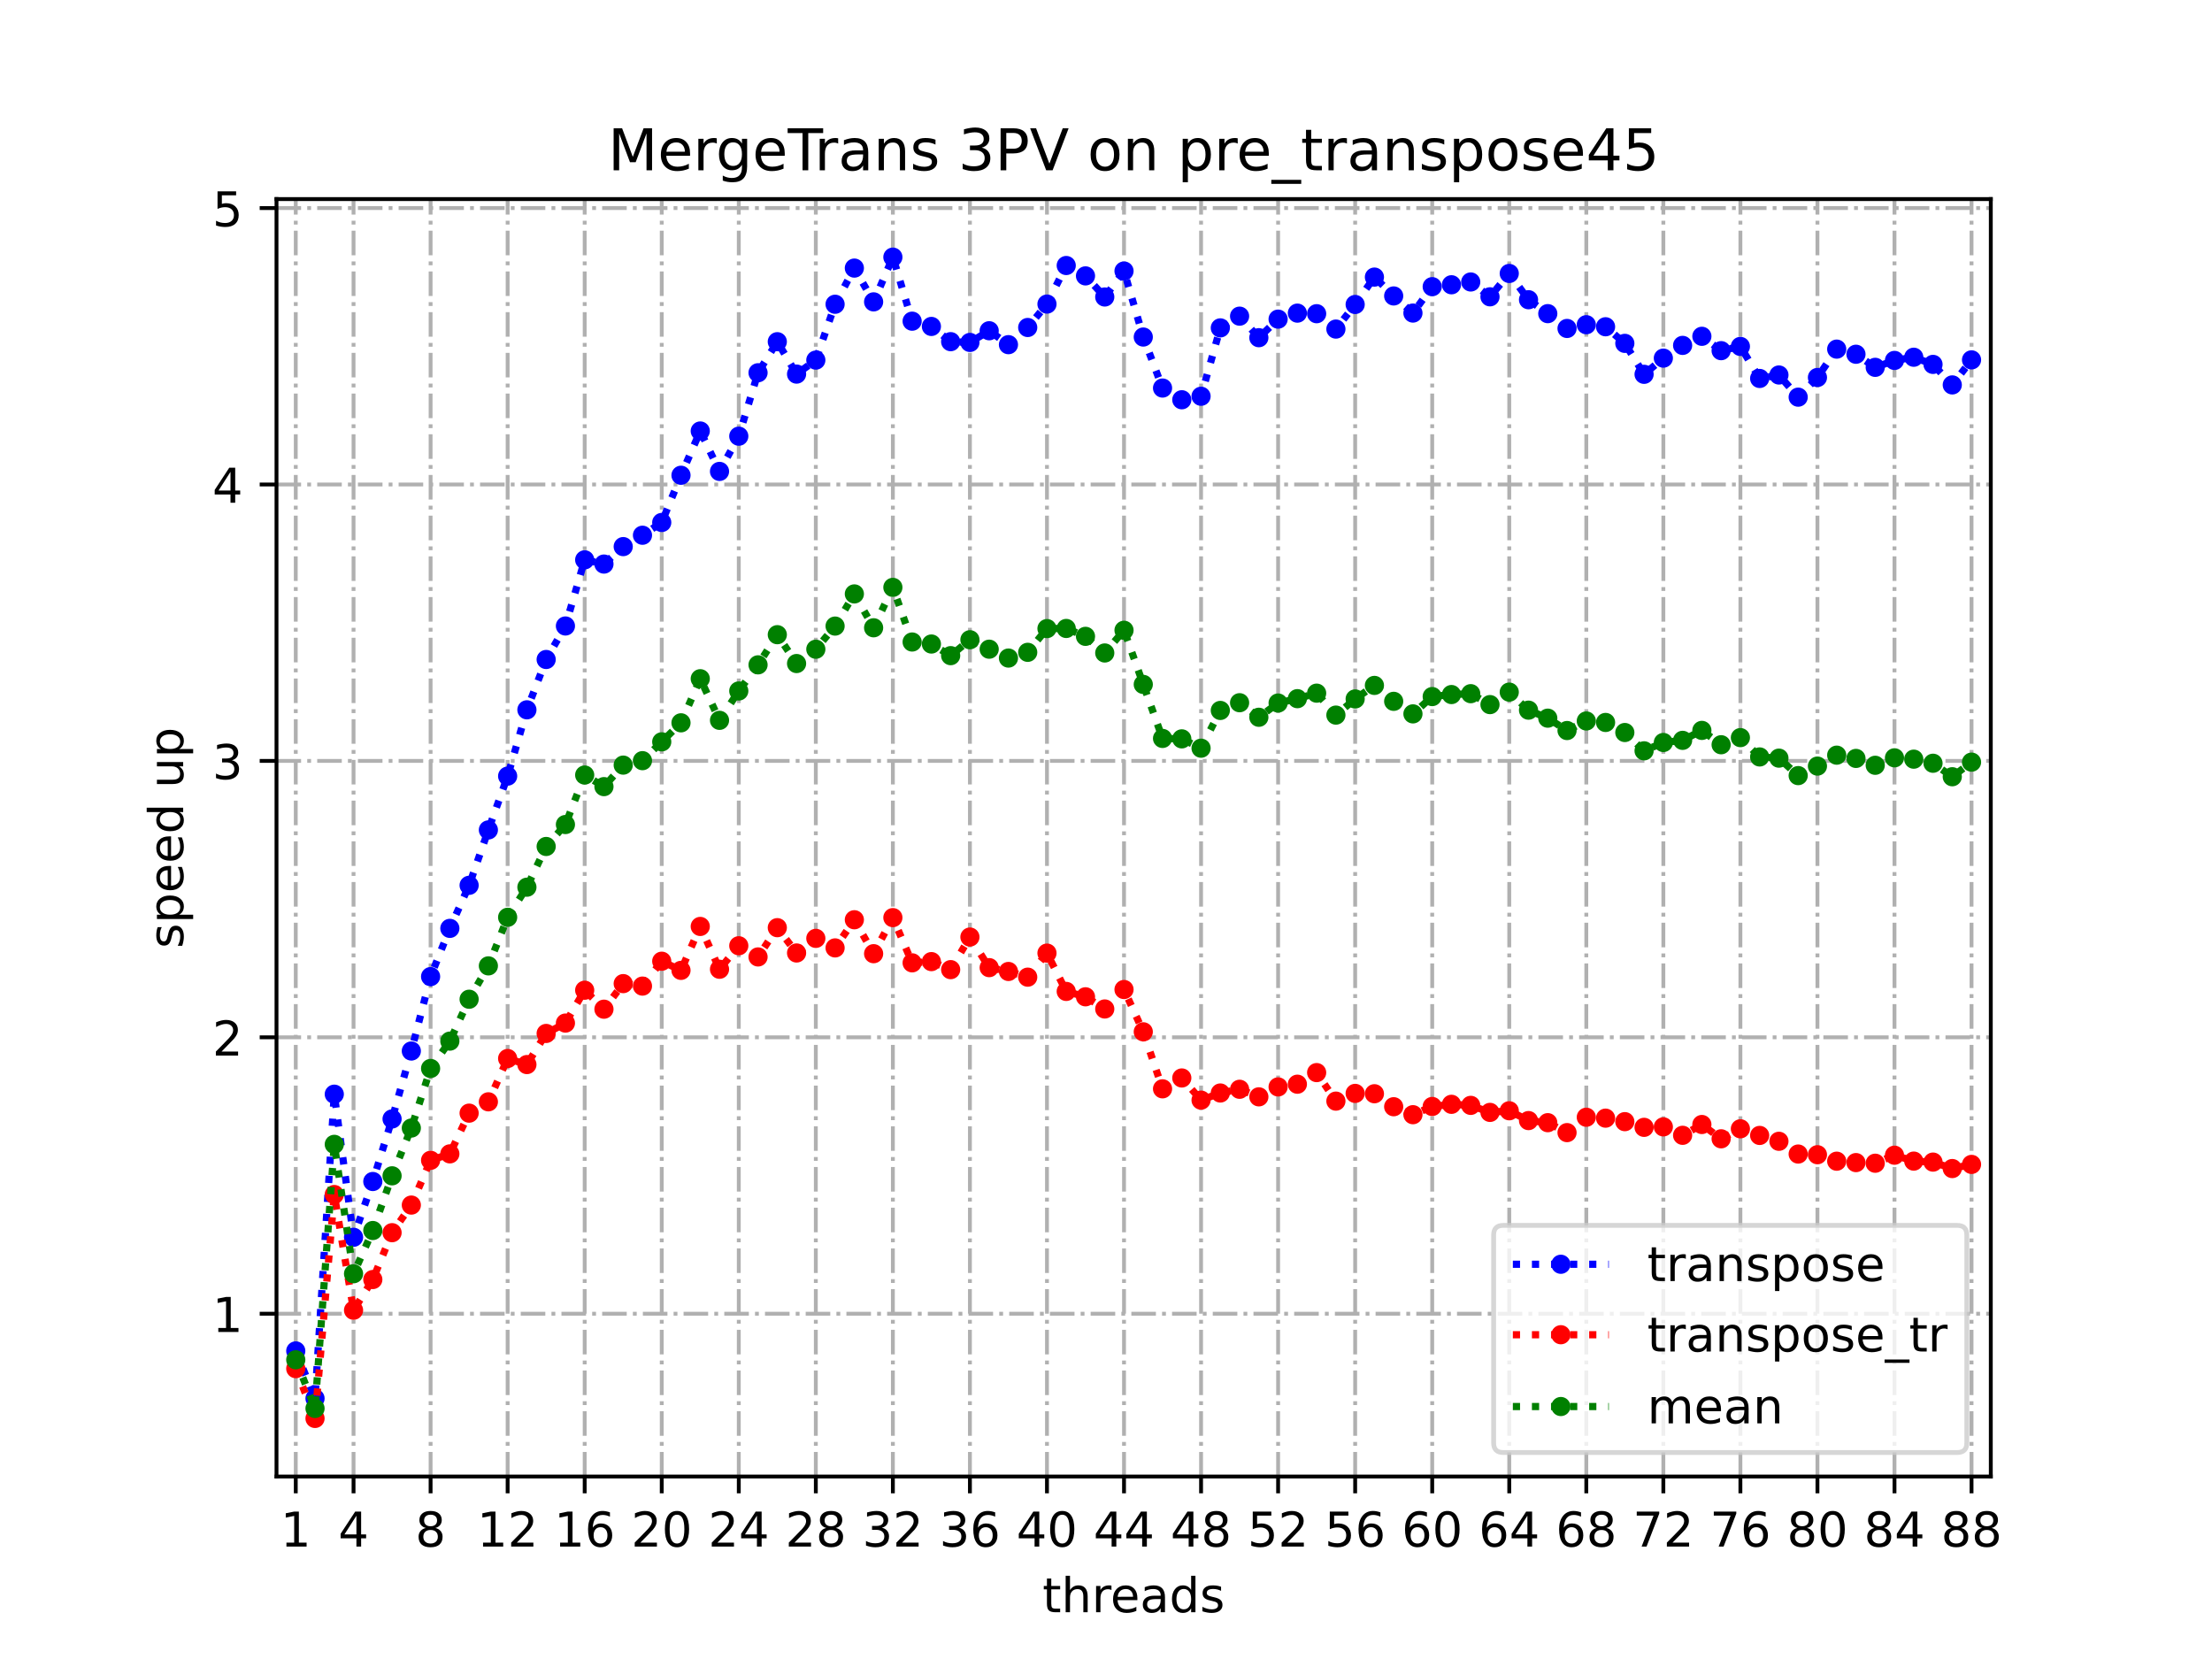 <?xml version="1.0" encoding="utf-8" standalone="no"?>
<!DOCTYPE svg PUBLIC "-//W3C//DTD SVG 1.1//EN"
  "http://www.w3.org/Graphics/SVG/1.1/DTD/svg11.dtd">
<!-- Created with matplotlib (https://matplotlib.org/) -->
<svg height="345.6pt" version="1.1" viewBox="0 0 460.8 345.6" width="460.8pt" xmlns="http://www.w3.org/2000/svg" xmlns:xlink="http://www.w3.org/1999/xlink">
 <defs>
  <style type="text/css">
*{stroke-linecap:butt;stroke-linejoin:round;}
  </style>
 </defs>
 <g id="figure_1">
  <g id="patch_1">
   <path d="M 0 345.6 
L 460.8 345.6 
L 460.8 0 
L 0 0 
z
" style="fill:#ffffff;"/>
  </g>
  <g id="axes_1">
   <g id="patch_2">
    <path d="M 57.6 307.584 
L 414.72 307.584 
L 414.72 41.472 
L 57.6 41.472 
z
" style="fill:#ffffff;"/>
   </g>
   <g id="matplotlib.axis_1">
    <g id="xtick_1">
     <g id="line2d_1">
      <path clip-path="url(#pb8500d66c9)" d="M 61.613 307.584 
L 61.613 41.472 
" style="fill:none;stroke:#b0b0b0;stroke-dasharray:5.12,1.28,0.8,1.28;stroke-dashoffset:0;stroke-width:0.8;"/>
     </g>
     <g id="line2d_2">
      <defs>
       <path d="M 0 0 
L 0 3.5 
" id="m2ef7ed4b34" style="stroke:#000000;stroke-width:0.8;"/>
      </defs>
      <g>
       <use style="stroke:#000000;stroke-width:0.8;" x="61.613" xlink:href="#m2ef7ed4b34" y="307.584"/>
      </g>
     </g>
     <g id="text_1">
      <!-- 1 -->
      <defs>
       <path d="M 12.406 8.297 
L 28.516 8.297 
L 28.516 63.922 
L 10.984 60.406 
L 10.984 69.391 
L 28.422 72.906 
L 38.281 72.906 
L 38.281 8.297 
L 54.391 8.297 
L 54.391 0 
L 12.406 0 
z
" id="DejaVuSans-49"/>
      </defs>
      <g transform="translate(58.431 322.182)scale(0.1 -0.1)">
       <use xlink:href="#DejaVuSans-49"/>
      </g>
     </g>
    </g>
    <g id="xtick_2">
     <g id="line2d_3">
      <path clip-path="url(#pb8500d66c9)" d="M 73.65 307.584 
L 73.65 41.472 
" style="fill:none;stroke:#b0b0b0;stroke-dasharray:5.12,1.28,0.8,1.28;stroke-dashoffset:0;stroke-width:0.8;"/>
     </g>
     <g id="line2d_4">
      <g>
       <use style="stroke:#000000;stroke-width:0.8;" x="73.65" xlink:href="#m2ef7ed4b34" y="307.584"/>
      </g>
     </g>
     <g id="text_2">
      <!-- 4 -->
      <defs>
       <path d="M 37.797 64.312 
L 12.891 25.391 
L 37.797 25.391 
z
M 35.203 72.906 
L 47.609 72.906 
L 47.609 25.391 
L 58.016 25.391 
L 58.016 17.188 
L 47.609 17.188 
L 47.609 0 
L 37.797 0 
L 37.797 17.188 
L 4.891 17.188 
L 4.891 26.703 
z
" id="DejaVuSans-52"/>
      </defs>
      <g transform="translate(70.469 322.182)scale(0.1 -0.1)">
       <use xlink:href="#DejaVuSans-52"/>
      </g>
     </g>
    </g>
    <g id="xtick_3">
     <g id="line2d_5">
      <path clip-path="url(#pb8500d66c9)" d="M 89.701 307.584 
L 89.701 41.472 
" style="fill:none;stroke:#b0b0b0;stroke-dasharray:5.12,1.28,0.8,1.28;stroke-dashoffset:0;stroke-width:0.8;"/>
     </g>
     <g id="line2d_6">
      <g>
       <use style="stroke:#000000;stroke-width:0.8;" x="89.701" xlink:href="#m2ef7ed4b34" y="307.584"/>
      </g>
     </g>
     <g id="text_3">
      <!-- 8 -->
      <defs>
       <path d="M 31.781 34.625 
Q 24.75 34.625 20.719 30.859 
Q 16.703 27.094 16.703 20.516 
Q 16.703 13.922 20.719 10.156 
Q 24.75 6.391 31.781 6.391 
Q 38.812 6.391 42.859 10.172 
Q 46.922 13.969 46.922 20.516 
Q 46.922 27.094 42.891 30.859 
Q 38.875 34.625 31.781 34.625 
z
M 21.922 38.812 
Q 15.578 40.375 12.031 44.719 
Q 8.5 49.078 8.5 55.328 
Q 8.5 64.062 14.719 69.141 
Q 20.953 74.219 31.781 74.219 
Q 42.672 74.219 48.875 69.141 
Q 55.078 64.062 55.078 55.328 
Q 55.078 49.078 51.531 44.719 
Q 48 40.375 41.703 38.812 
Q 48.828 37.156 52.797 32.312 
Q 56.781 27.484 56.781 20.516 
Q 56.781 9.906 50.312 4.234 
Q 43.844 -1.422 31.781 -1.422 
Q 19.734 -1.422 13.25 4.234 
Q 6.781 9.906 6.781 20.516 
Q 6.781 27.484 10.781 32.312 
Q 14.797 37.156 21.922 38.812 
z
M 18.312 54.391 
Q 18.312 48.734 21.844 45.562 
Q 25.391 42.391 31.781 42.391 
Q 38.141 42.391 41.719 45.562 
Q 45.312 48.734 45.312 54.391 
Q 45.312 60.062 41.719 63.234 
Q 38.141 66.406 31.781 66.406 
Q 25.391 66.406 21.844 63.234 
Q 18.312 60.062 18.312 54.391 
z
" id="DejaVuSans-56"/>
      </defs>
      <g transform="translate(86.519 322.182)scale(0.1 -0.1)">
       <use xlink:href="#DejaVuSans-56"/>
      </g>
     </g>
    </g>
    <g id="xtick_4">
     <g id="line2d_7">
      <path clip-path="url(#pb8500d66c9)" d="M 105.751 307.584 
L 105.751 41.472 
" style="fill:none;stroke:#b0b0b0;stroke-dasharray:5.12,1.28,0.8,1.28;stroke-dashoffset:0;stroke-width:0.8;"/>
     </g>
     <g id="line2d_8">
      <g>
       <use style="stroke:#000000;stroke-width:0.8;" x="105.751" xlink:href="#m2ef7ed4b34" y="307.584"/>
      </g>
     </g>
     <g id="text_4">
      <!-- 12 -->
      <defs>
       <path d="M 19.188 8.297 
L 53.609 8.297 
L 53.609 0 
L 7.328 0 
L 7.328 8.297 
Q 12.938 14.109 22.625 23.891 
Q 32.328 33.688 34.812 36.531 
Q 39.547 41.844 41.422 45.531 
Q 43.312 49.219 43.312 52.781 
Q 43.312 58.594 39.234 62.25 
Q 35.156 65.922 28.609 65.922 
Q 23.969 65.922 18.812 64.312 
Q 13.672 62.703 7.812 59.422 
L 7.812 69.391 
Q 13.766 71.781 18.938 73 
Q 24.125 74.219 28.422 74.219 
Q 39.75 74.219 46.484 68.547 
Q 53.219 62.891 53.219 53.422 
Q 53.219 48.922 51.531 44.891 
Q 49.859 40.875 45.406 35.406 
Q 44.188 33.984 37.641 27.219 
Q 31.109 20.453 19.188 8.297 
z
" id="DejaVuSans-50"/>
      </defs>
      <g transform="translate(99.389 322.182)scale(0.1 -0.1)">
       <use xlink:href="#DejaVuSans-49"/>
       <use x="63.623" xlink:href="#DejaVuSans-50"/>
      </g>
     </g>
    </g>
    <g id="xtick_5">
     <g id="line2d_9">
      <path clip-path="url(#pb8500d66c9)" d="M 121.801 307.584 
L 121.801 41.472 
" style="fill:none;stroke:#b0b0b0;stroke-dasharray:5.12,1.28,0.8,1.28;stroke-dashoffset:0;stroke-width:0.8;"/>
     </g>
     <g id="line2d_10">
      <g>
       <use style="stroke:#000000;stroke-width:0.8;" x="121.801" xlink:href="#m2ef7ed4b34" y="307.584"/>
      </g>
     </g>
     <g id="text_5">
      <!-- 16 -->
      <defs>
       <path d="M 33.016 40.375 
Q 26.375 40.375 22.484 35.828 
Q 18.609 31.297 18.609 23.391 
Q 18.609 15.531 22.484 10.953 
Q 26.375 6.391 33.016 6.391 
Q 39.656 6.391 43.531 10.953 
Q 47.406 15.531 47.406 23.391 
Q 47.406 31.297 43.531 35.828 
Q 39.656 40.375 33.016 40.375 
z
M 52.594 71.297 
L 52.594 62.312 
Q 48.875 64.062 45.094 64.984 
Q 41.312 65.922 37.594 65.922 
Q 27.828 65.922 22.672 59.328 
Q 17.531 52.734 16.797 39.406 
Q 19.672 43.656 24.016 45.922 
Q 28.375 48.188 33.594 48.188 
Q 44.578 48.188 50.953 41.516 
Q 57.328 34.859 57.328 23.391 
Q 57.328 12.156 50.688 5.359 
Q 44.047 -1.422 33.016 -1.422 
Q 20.359 -1.422 13.672 8.266 
Q 6.984 17.969 6.984 36.375 
Q 6.984 53.656 15.188 63.938 
Q 23.391 74.219 37.203 74.219 
Q 40.922 74.219 44.703 73.484 
Q 48.484 72.75 52.594 71.297 
z
" id="DejaVuSans-54"/>
      </defs>
      <g transform="translate(115.439 322.182)scale(0.1 -0.1)">
       <use xlink:href="#DejaVuSans-49"/>
       <use x="63.623" xlink:href="#DejaVuSans-54"/>
      </g>
     </g>
    </g>
    <g id="xtick_6">
     <g id="line2d_11">
      <path clip-path="url(#pb8500d66c9)" d="M 137.852 307.584 
L 137.852 41.472 
" style="fill:none;stroke:#b0b0b0;stroke-dasharray:5.12,1.28,0.8,1.28;stroke-dashoffset:0;stroke-width:0.8;"/>
     </g>
     <g id="line2d_12">
      <g>
       <use style="stroke:#000000;stroke-width:0.8;" x="137.852" xlink:href="#m2ef7ed4b34" y="307.584"/>
      </g>
     </g>
     <g id="text_6">
      <!-- 20 -->
      <defs>
       <path d="M 31.781 66.406 
Q 24.172 66.406 20.328 58.906 
Q 16.5 51.422 16.5 36.375 
Q 16.5 21.391 20.328 13.891 
Q 24.172 6.391 31.781 6.391 
Q 39.453 6.391 43.281 13.891 
Q 47.125 21.391 47.125 36.375 
Q 47.125 51.422 43.281 58.906 
Q 39.453 66.406 31.781 66.406 
z
M 31.781 74.219 
Q 44.047 74.219 50.516 64.516 
Q 56.984 54.828 56.984 36.375 
Q 56.984 17.969 50.516 8.266 
Q 44.047 -1.422 31.781 -1.422 
Q 19.531 -1.422 13.062 8.266 
Q 6.594 17.969 6.594 36.375 
Q 6.594 54.828 13.062 64.516 
Q 19.531 74.219 31.781 74.219 
z
" id="DejaVuSans-48"/>
      </defs>
      <g transform="translate(131.489 322.182)scale(0.1 -0.1)">
       <use xlink:href="#DejaVuSans-50"/>
       <use x="63.623" xlink:href="#DejaVuSans-48"/>
      </g>
     </g>
    </g>
    <g id="xtick_7">
     <g id="line2d_13">
      <path clip-path="url(#pb8500d66c9)" d="M 153.902 307.584 
L 153.902 41.472 
" style="fill:none;stroke:#b0b0b0;stroke-dasharray:5.12,1.28,0.8,1.28;stroke-dashoffset:0;stroke-width:0.8;"/>
     </g>
     <g id="line2d_14">
      <g>
       <use style="stroke:#000000;stroke-width:0.8;" x="153.902" xlink:href="#m2ef7ed4b34" y="307.584"/>
      </g>
     </g>
     <g id="text_7">
      <!-- 24 -->
      <g transform="translate(147.54 322.182)scale(0.1 -0.1)">
       <use xlink:href="#DejaVuSans-50"/>
       <use x="63.623" xlink:href="#DejaVuSans-52"/>
      </g>
     </g>
    </g>
    <g id="xtick_8">
     <g id="line2d_15">
      <path clip-path="url(#pb8500d66c9)" d="M 169.952 307.584 
L 169.952 41.472 
" style="fill:none;stroke:#b0b0b0;stroke-dasharray:5.12,1.28,0.8,1.28;stroke-dashoffset:0;stroke-width:0.8;"/>
     </g>
     <g id="line2d_16">
      <g>
       <use style="stroke:#000000;stroke-width:0.8;" x="169.952" xlink:href="#m2ef7ed4b34" y="307.584"/>
      </g>
     </g>
     <g id="text_8">
      <!-- 28 -->
      <g transform="translate(163.59 322.182)scale(0.1 -0.1)">
       <use xlink:href="#DejaVuSans-50"/>
       <use x="63.623" xlink:href="#DejaVuSans-56"/>
      </g>
     </g>
    </g>
    <g id="xtick_9">
     <g id="line2d_17">
      <path clip-path="url(#pb8500d66c9)" d="M 186.003 307.584 
L 186.003 41.472 
" style="fill:none;stroke:#b0b0b0;stroke-dasharray:5.12,1.28,0.8,1.28;stroke-dashoffset:0;stroke-width:0.8;"/>
     </g>
     <g id="line2d_18">
      <g>
       <use style="stroke:#000000;stroke-width:0.8;" x="186.003" xlink:href="#m2ef7ed4b34" y="307.584"/>
      </g>
     </g>
     <g id="text_9">
      <!-- 32 -->
      <defs>
       <path d="M 40.578 39.312 
Q 47.656 37.797 51.625 33 
Q 55.609 28.219 55.609 21.188 
Q 55.609 10.406 48.188 4.484 
Q 40.766 -1.422 27.094 -1.422 
Q 22.516 -1.422 17.656 -0.516 
Q 12.797 0.391 7.625 2.203 
L 7.625 11.719 
Q 11.719 9.328 16.594 8.109 
Q 21.484 6.891 26.812 6.891 
Q 36.078 6.891 40.938 10.547 
Q 45.797 14.203 45.797 21.188 
Q 45.797 27.641 41.281 31.266 
Q 36.766 34.906 28.719 34.906 
L 20.219 34.906 
L 20.219 43.016 
L 29.109 43.016 
Q 36.375 43.016 40.234 45.922 
Q 44.094 48.828 44.094 54.297 
Q 44.094 59.906 40.109 62.906 
Q 36.141 65.922 28.719 65.922 
Q 24.656 65.922 20.016 65.031 
Q 15.375 64.156 9.812 62.312 
L 9.812 71.094 
Q 15.438 72.656 20.344 73.438 
Q 25.25 74.219 29.594 74.219 
Q 40.828 74.219 47.359 69.109 
Q 53.906 64.016 53.906 55.328 
Q 53.906 49.266 50.438 45.094 
Q 46.969 40.922 40.578 39.312 
z
" id="DejaVuSans-51"/>
      </defs>
      <g transform="translate(179.64 322.182)scale(0.1 -0.1)">
       <use xlink:href="#DejaVuSans-51"/>
       <use x="63.623" xlink:href="#DejaVuSans-50"/>
      </g>
     </g>
    </g>
    <g id="xtick_10">
     <g id="line2d_19">
      <path clip-path="url(#pb8500d66c9)" d="M 202.053 307.584 
L 202.053 41.472 
" style="fill:none;stroke:#b0b0b0;stroke-dasharray:5.12,1.28,0.8,1.28;stroke-dashoffset:0;stroke-width:0.8;"/>
     </g>
     <g id="line2d_20">
      <g>
       <use style="stroke:#000000;stroke-width:0.8;" x="202.053" xlink:href="#m2ef7ed4b34" y="307.584"/>
      </g>
     </g>
     <g id="text_10">
      <!-- 36 -->
      <g transform="translate(195.691 322.182)scale(0.1 -0.1)">
       <use xlink:href="#DejaVuSans-51"/>
       <use x="63.623" xlink:href="#DejaVuSans-54"/>
      </g>
     </g>
    </g>
    <g id="xtick_11">
     <g id="line2d_21">
      <path clip-path="url(#pb8500d66c9)" d="M 218.103 307.584 
L 218.103 41.472 
" style="fill:none;stroke:#b0b0b0;stroke-dasharray:5.12,1.28,0.8,1.28;stroke-dashoffset:0;stroke-width:0.8;"/>
     </g>
     <g id="line2d_22">
      <g>
       <use style="stroke:#000000;stroke-width:0.8;" x="218.103" xlink:href="#m2ef7ed4b34" y="307.584"/>
      </g>
     </g>
     <g id="text_11">
      <!-- 40 -->
      <g transform="translate(211.741 322.182)scale(0.1 -0.1)">
       <use xlink:href="#DejaVuSans-52"/>
       <use x="63.623" xlink:href="#DejaVuSans-48"/>
      </g>
     </g>
    </g>
    <g id="xtick_12">
     <g id="line2d_23">
      <path clip-path="url(#pb8500d66c9)" d="M 234.154 307.584 
L 234.154 41.472 
" style="fill:none;stroke:#b0b0b0;stroke-dasharray:5.12,1.28,0.8,1.28;stroke-dashoffset:0;stroke-width:0.8;"/>
     </g>
     <g id="line2d_24">
      <g>
       <use style="stroke:#000000;stroke-width:0.8;" x="234.154" xlink:href="#m2ef7ed4b34" y="307.584"/>
      </g>
     </g>
     <g id="text_12">
      <!-- 44 -->
      <g transform="translate(227.791 322.182)scale(0.1 -0.1)">
       <use xlink:href="#DejaVuSans-52"/>
       <use x="63.623" xlink:href="#DejaVuSans-52"/>
      </g>
     </g>
    </g>
    <g id="xtick_13">
     <g id="line2d_25">
      <path clip-path="url(#pb8500d66c9)" d="M 250.204 307.584 
L 250.204 41.472 
" style="fill:none;stroke:#b0b0b0;stroke-dasharray:5.12,1.28,0.8,1.28;stroke-dashoffset:0;stroke-width:0.8;"/>
     </g>
     <g id="line2d_26">
      <g>
       <use style="stroke:#000000;stroke-width:0.8;" x="250.204" xlink:href="#m2ef7ed4b34" y="307.584"/>
      </g>
     </g>
     <g id="text_13">
      <!-- 48 -->
      <g transform="translate(243.842 322.182)scale(0.1 -0.1)">
       <use xlink:href="#DejaVuSans-52"/>
       <use x="63.623" xlink:href="#DejaVuSans-56"/>
      </g>
     </g>
    </g>
    <g id="xtick_14">
     <g id="line2d_27">
      <path clip-path="url(#pb8500d66c9)" d="M 266.254 307.584 
L 266.254 41.472 
" style="fill:none;stroke:#b0b0b0;stroke-dasharray:5.12,1.28,0.8,1.28;stroke-dashoffset:0;stroke-width:0.8;"/>
     </g>
     <g id="line2d_28">
      <g>
       <use style="stroke:#000000;stroke-width:0.8;" x="266.254" xlink:href="#m2ef7ed4b34" y="307.584"/>
      </g>
     </g>
     <g id="text_14">
      <!-- 52 -->
      <defs>
       <path d="M 10.797 72.906 
L 49.516 72.906 
L 49.516 64.594 
L 19.828 64.594 
L 19.828 46.734 
Q 21.969 47.469 24.109 47.828 
Q 26.266 48.188 28.422 48.188 
Q 40.625 48.188 47.75 41.5 
Q 54.891 34.812 54.891 23.391 
Q 54.891 11.625 47.562 5.094 
Q 40.234 -1.422 26.906 -1.422 
Q 22.312 -1.422 17.547 -0.641 
Q 12.797 0.141 7.719 1.703 
L 7.719 11.625 
Q 12.109 9.234 16.797 8.062 
Q 21.484 6.891 26.703 6.891 
Q 35.156 6.891 40.078 11.328 
Q 45.016 15.766 45.016 23.391 
Q 45.016 31 40.078 35.438 
Q 35.156 39.891 26.703 39.891 
Q 22.75 39.891 18.812 39.016 
Q 14.891 38.141 10.797 36.281 
z
" id="DejaVuSans-53"/>
      </defs>
      <g transform="translate(259.892 322.182)scale(0.1 -0.1)">
       <use xlink:href="#DejaVuSans-53"/>
       <use x="63.623" xlink:href="#DejaVuSans-50"/>
      </g>
     </g>
    </g>
    <g id="xtick_15">
     <g id="line2d_29">
      <path clip-path="url(#pb8500d66c9)" d="M 282.305 307.584 
L 282.305 41.472 
" style="fill:none;stroke:#b0b0b0;stroke-dasharray:5.12,1.28,0.8,1.28;stroke-dashoffset:0;stroke-width:0.8;"/>
     </g>
     <g id="line2d_30">
      <g>
       <use style="stroke:#000000;stroke-width:0.8;" x="282.305" xlink:href="#m2ef7ed4b34" y="307.584"/>
      </g>
     </g>
     <g id="text_15">
      <!-- 56 -->
      <g transform="translate(275.942 322.182)scale(0.1 -0.1)">
       <use xlink:href="#DejaVuSans-53"/>
       <use x="63.623" xlink:href="#DejaVuSans-54"/>
      </g>
     </g>
    </g>
    <g id="xtick_16">
     <g id="line2d_31">
      <path clip-path="url(#pb8500d66c9)" d="M 298.355 307.584 
L 298.355 41.472 
" style="fill:none;stroke:#b0b0b0;stroke-dasharray:5.12,1.28,0.8,1.28;stroke-dashoffset:0;stroke-width:0.8;"/>
     </g>
     <g id="line2d_32">
      <g>
       <use style="stroke:#000000;stroke-width:0.8;" x="298.355" xlink:href="#m2ef7ed4b34" y="307.584"/>
      </g>
     </g>
     <g id="text_16">
      <!-- 60 -->
      <g transform="translate(291.993 322.182)scale(0.1 -0.1)">
       <use xlink:href="#DejaVuSans-54"/>
       <use x="63.623" xlink:href="#DejaVuSans-48"/>
      </g>
     </g>
    </g>
    <g id="xtick_17">
     <g id="line2d_33">
      <path clip-path="url(#pb8500d66c9)" d="M 314.405 307.584 
L 314.405 41.472 
" style="fill:none;stroke:#b0b0b0;stroke-dasharray:5.12,1.28,0.8,1.28;stroke-dashoffset:0;stroke-width:0.8;"/>
     </g>
     <g id="line2d_34">
      <g>
       <use style="stroke:#000000;stroke-width:0.8;" x="314.405" xlink:href="#m2ef7ed4b34" y="307.584"/>
      </g>
     </g>
     <g id="text_17">
      <!-- 64 -->
      <g transform="translate(308.043 322.182)scale(0.1 -0.1)">
       <use xlink:href="#DejaVuSans-54"/>
       <use x="63.623" xlink:href="#DejaVuSans-52"/>
      </g>
     </g>
    </g>
    <g id="xtick_18">
     <g id="line2d_35">
      <path clip-path="url(#pb8500d66c9)" d="M 330.456 307.584 
L 330.456 41.472 
" style="fill:none;stroke:#b0b0b0;stroke-dasharray:5.12,1.28,0.8,1.28;stroke-dashoffset:0;stroke-width:0.8;"/>
     </g>
     <g id="line2d_36">
      <g>
       <use style="stroke:#000000;stroke-width:0.8;" x="330.456" xlink:href="#m2ef7ed4b34" y="307.584"/>
      </g>
     </g>
     <g id="text_18">
      <!-- 68 -->
      <g transform="translate(324.093 322.182)scale(0.1 -0.1)">
       <use xlink:href="#DejaVuSans-54"/>
       <use x="63.623" xlink:href="#DejaVuSans-56"/>
      </g>
     </g>
    </g>
    <g id="xtick_19">
     <g id="line2d_37">
      <path clip-path="url(#pb8500d66c9)" d="M 346.506 307.584 
L 346.506 41.472 
" style="fill:none;stroke:#b0b0b0;stroke-dasharray:5.12,1.28,0.8,1.28;stroke-dashoffset:0;stroke-width:0.8;"/>
     </g>
     <g id="line2d_38">
      <g>
       <use style="stroke:#000000;stroke-width:0.8;" x="346.506" xlink:href="#m2ef7ed4b34" y="307.584"/>
      </g>
     </g>
     <g id="text_19">
      <!-- 72 -->
      <defs>
       <path d="M 8.203 72.906 
L 55.078 72.906 
L 55.078 68.703 
L 28.609 0 
L 18.312 0 
L 43.219 64.594 
L 8.203 64.594 
z
" id="DejaVuSans-55"/>
      </defs>
      <g transform="translate(340.144 322.182)scale(0.1 -0.1)">
       <use xlink:href="#DejaVuSans-55"/>
       <use x="63.623" xlink:href="#DejaVuSans-50"/>
      </g>
     </g>
    </g>
    <g id="xtick_20">
     <g id="line2d_39">
      <path clip-path="url(#pb8500d66c9)" d="M 362.556 307.584 
L 362.556 41.472 
" style="fill:none;stroke:#b0b0b0;stroke-dasharray:5.12,1.28,0.8,1.28;stroke-dashoffset:0;stroke-width:0.8;"/>
     </g>
     <g id="line2d_40">
      <g>
       <use style="stroke:#000000;stroke-width:0.8;" x="362.556" xlink:href="#m2ef7ed4b34" y="307.584"/>
      </g>
     </g>
     <g id="text_20">
      <!-- 76 -->
      <g transform="translate(356.194 322.182)scale(0.1 -0.1)">
       <use xlink:href="#DejaVuSans-55"/>
       <use x="63.623" xlink:href="#DejaVuSans-54"/>
      </g>
     </g>
    </g>
    <g id="xtick_21">
     <g id="line2d_41">
      <path clip-path="url(#pb8500d66c9)" d="M 378.607 307.584 
L 378.607 41.472 
" style="fill:none;stroke:#b0b0b0;stroke-dasharray:5.12,1.28,0.8,1.28;stroke-dashoffset:0;stroke-width:0.8;"/>
     </g>
     <g id="line2d_42">
      <g>
       <use style="stroke:#000000;stroke-width:0.8;" x="378.607" xlink:href="#m2ef7ed4b34" y="307.584"/>
      </g>
     </g>
     <g id="text_21">
      <!-- 80 -->
      <g transform="translate(372.244 322.182)scale(0.1 -0.1)">
       <use xlink:href="#DejaVuSans-56"/>
       <use x="63.623" xlink:href="#DejaVuSans-48"/>
      </g>
     </g>
    </g>
    <g id="xtick_22">
     <g id="line2d_43">
      <path clip-path="url(#pb8500d66c9)" d="M 394.657 307.584 
L 394.657 41.472 
" style="fill:none;stroke:#b0b0b0;stroke-dasharray:5.12,1.28,0.8,1.28;stroke-dashoffset:0;stroke-width:0.8;"/>
     </g>
     <g id="line2d_44">
      <g>
       <use style="stroke:#000000;stroke-width:0.8;" x="394.657" xlink:href="#m2ef7ed4b34" y="307.584"/>
      </g>
     </g>
     <g id="text_22">
      <!-- 84 -->
      <g transform="translate(388.295 322.182)scale(0.1 -0.1)">
       <use xlink:href="#DejaVuSans-56"/>
       <use x="63.623" xlink:href="#DejaVuSans-52"/>
      </g>
     </g>
    </g>
    <g id="xtick_23">
     <g id="line2d_45">
      <path clip-path="url(#pb8500d66c9)" d="M 410.707 307.584 
L 410.707 41.472 
" style="fill:none;stroke:#b0b0b0;stroke-dasharray:5.12,1.28,0.8,1.28;stroke-dashoffset:0;stroke-width:0.8;"/>
     </g>
     <g id="line2d_46">
      <g>
       <use style="stroke:#000000;stroke-width:0.8;" x="410.707" xlink:href="#m2ef7ed4b34" y="307.584"/>
      </g>
     </g>
     <g id="text_23">
      <!-- 88 -->
      <g transform="translate(404.345 322.182)scale(0.1 -0.1)">
       <use xlink:href="#DejaVuSans-56"/>
       <use x="63.623" xlink:href="#DejaVuSans-56"/>
      </g>
     </g>
    </g>
    <g id="text_24">
     <!-- threads -->
     <defs>
      <path d="M 18.312 70.219 
L 18.312 54.688 
L 36.812 54.688 
L 36.812 47.703 
L 18.312 47.703 
L 18.312 18.016 
Q 18.312 11.328 20.141 9.422 
Q 21.969 7.516 27.594 7.516 
L 36.812 7.516 
L 36.812 0 
L 27.594 0 
Q 17.188 0 13.234 3.875 
Q 9.281 7.766 9.281 18.016 
L 9.281 47.703 
L 2.688 47.703 
L 2.688 54.688 
L 9.281 54.688 
L 9.281 70.219 
z
" id="DejaVuSans-116"/>
      <path d="M 54.891 33.016 
L 54.891 0 
L 45.906 0 
L 45.906 32.719 
Q 45.906 40.484 42.875 44.328 
Q 39.844 48.188 33.797 48.188 
Q 26.516 48.188 22.312 43.547 
Q 18.109 38.922 18.109 30.906 
L 18.109 0 
L 9.078 0 
L 9.078 75.984 
L 18.109 75.984 
L 18.109 46.188 
Q 21.344 51.125 25.703 53.562 
Q 30.078 56 35.797 56 
Q 45.219 56 50.047 50.172 
Q 54.891 44.344 54.891 33.016 
z
" id="DejaVuSans-104"/>
      <path d="M 41.109 46.297 
Q 39.594 47.172 37.812 47.578 
Q 36.031 48 33.891 48 
Q 26.266 48 22.188 43.047 
Q 18.109 38.094 18.109 28.812 
L 18.109 0 
L 9.078 0 
L 9.078 54.688 
L 18.109 54.688 
L 18.109 46.188 
Q 20.953 51.172 25.484 53.578 
Q 30.031 56 36.531 56 
Q 37.453 56 38.578 55.875 
Q 39.703 55.766 41.062 55.516 
z
" id="DejaVuSans-114"/>
      <path d="M 56.203 29.594 
L 56.203 25.203 
L 14.891 25.203 
Q 15.484 15.922 20.484 11.062 
Q 25.484 6.203 34.422 6.203 
Q 39.594 6.203 44.453 7.469 
Q 49.312 8.734 54.109 11.281 
L 54.109 2.781 
Q 49.266 0.734 44.188 -0.344 
Q 39.109 -1.422 33.891 -1.422 
Q 20.797 -1.422 13.156 6.188 
Q 5.516 13.812 5.516 26.812 
Q 5.516 40.234 12.766 48.109 
Q 20.016 56 32.328 56 
Q 43.359 56 49.781 48.891 
Q 56.203 41.797 56.203 29.594 
z
M 47.219 32.234 
Q 47.125 39.594 43.094 43.984 
Q 39.062 48.391 32.422 48.391 
Q 24.906 48.391 20.391 44.141 
Q 15.875 39.891 15.188 32.172 
z
" id="DejaVuSans-101"/>
      <path d="M 34.281 27.484 
Q 23.391 27.484 19.188 25 
Q 14.984 22.516 14.984 16.5 
Q 14.984 11.719 18.141 8.906 
Q 21.297 6.109 26.703 6.109 
Q 34.188 6.109 38.703 11.406 
Q 43.219 16.703 43.219 25.484 
L 43.219 27.484 
z
M 52.203 31.203 
L 52.203 0 
L 43.219 0 
L 43.219 8.297 
Q 40.141 3.328 35.547 0.953 
Q 30.953 -1.422 24.312 -1.422 
Q 15.922 -1.422 10.953 3.297 
Q 6 8.016 6 15.922 
Q 6 25.141 12.172 29.828 
Q 18.359 34.516 30.609 34.516 
L 43.219 34.516 
L 43.219 35.406 
Q 43.219 41.609 39.141 45 
Q 35.062 48.391 27.688 48.391 
Q 23 48.391 18.547 47.266 
Q 14.109 46.141 10.016 43.891 
L 10.016 52.203 
Q 14.938 54.109 19.578 55.047 
Q 24.219 56 28.609 56 
Q 40.484 56 46.344 49.844 
Q 52.203 43.703 52.203 31.203 
z
" id="DejaVuSans-97"/>
      <path d="M 45.406 46.391 
L 45.406 75.984 
L 54.391 75.984 
L 54.391 0 
L 45.406 0 
L 45.406 8.203 
Q 42.578 3.328 38.25 0.953 
Q 33.938 -1.422 27.875 -1.422 
Q 17.969 -1.422 11.734 6.484 
Q 5.516 14.406 5.516 27.297 
Q 5.516 40.188 11.734 48.094 
Q 17.969 56 27.875 56 
Q 33.938 56 38.25 53.625 
Q 42.578 51.266 45.406 46.391 
z
M 14.797 27.297 
Q 14.797 17.391 18.875 11.75 
Q 22.953 6.109 30.078 6.109 
Q 37.203 6.109 41.297 11.75 
Q 45.406 17.391 45.406 27.297 
Q 45.406 37.203 41.297 42.844 
Q 37.203 48.484 30.078 48.484 
Q 22.953 48.484 18.875 42.844 
Q 14.797 37.203 14.797 27.297 
z
" id="DejaVuSans-100"/>
      <path d="M 44.281 53.078 
L 44.281 44.578 
Q 40.484 46.531 36.375 47.5 
Q 32.281 48.484 27.875 48.484 
Q 21.188 48.484 17.844 46.438 
Q 14.5 44.391 14.5 40.281 
Q 14.5 37.156 16.891 35.375 
Q 19.281 33.594 26.516 31.984 
L 29.594 31.297 
Q 39.156 29.25 43.188 25.516 
Q 47.219 21.781 47.219 15.094 
Q 47.219 7.469 41.188 3.016 
Q 35.156 -1.422 24.609 -1.422 
Q 20.219 -1.422 15.453 -0.562 
Q 10.688 0.297 5.422 2 
L 5.422 11.281 
Q 10.406 8.688 15.234 7.391 
Q 20.062 6.109 24.812 6.109 
Q 31.156 6.109 34.562 8.281 
Q 37.984 10.453 37.984 14.406 
Q 37.984 18.062 35.516 20.016 
Q 33.062 21.969 24.703 23.781 
L 21.578 24.516 
Q 13.234 26.266 9.516 29.906 
Q 5.812 33.547 5.812 39.891 
Q 5.812 47.609 11.281 51.797 
Q 16.75 56 26.812 56 
Q 31.781 56 36.172 55.266 
Q 40.578 54.547 44.281 53.078 
z
" id="DejaVuSans-115"/>
     </defs>
     <g transform="translate(217.169 335.861)scale(0.1 -0.1)">
      <use xlink:href="#DejaVuSans-116"/>
      <use x="39.209" xlink:href="#DejaVuSans-104"/>
      <use x="102.588" xlink:href="#DejaVuSans-114"/>
      <use x="141.451" xlink:href="#DejaVuSans-101"/>
      <use x="202.975" xlink:href="#DejaVuSans-97"/>
      <use x="264.254" xlink:href="#DejaVuSans-100"/>
      <use x="327.73" xlink:href="#DejaVuSans-115"/>
     </g>
    </g>
   </g>
   <g id="matplotlib.axis_2">
    <g id="ytick_1">
     <g id="line2d_47">
      <path clip-path="url(#pb8500d66c9)" d="M 57.6 273.672 
L 414.72 273.672 
" style="fill:none;stroke:#b0b0b0;stroke-dasharray:5.12,1.28,0.8,1.28;stroke-dashoffset:0;stroke-width:0.8;"/>
     </g>
     <g id="line2d_48">
      <defs>
       <path d="M 0 0 
L -3.5 0 
" id="m2e1abad393" style="stroke:#000000;stroke-width:0.8;"/>
      </defs>
      <g>
       <use style="stroke:#000000;stroke-width:0.8;" x="57.6" xlink:href="#m2e1abad393" y="273.672"/>
      </g>
     </g>
     <g id="text_25">
      <!-- 1 -->
      <g transform="translate(44.237 277.472)scale(0.1 -0.1)">
       <use xlink:href="#DejaVuSans-49"/>
      </g>
     </g>
    </g>
    <g id="ytick_2">
     <g id="line2d_49">
      <path clip-path="url(#pb8500d66c9)" d="M 57.6 216.091 
L 414.72 216.091 
" style="fill:none;stroke:#b0b0b0;stroke-dasharray:5.12,1.28,0.8,1.28;stroke-dashoffset:0;stroke-width:0.8;"/>
     </g>
     <g id="line2d_50">
      <g>
       <use style="stroke:#000000;stroke-width:0.8;" x="57.6" xlink:href="#m2e1abad393" y="216.091"/>
      </g>
     </g>
     <g id="text_26">
      <!-- 2 -->
      <g transform="translate(44.237 219.89)scale(0.1 -0.1)">
       <use xlink:href="#DejaVuSans-50"/>
      </g>
     </g>
    </g>
    <g id="ytick_3">
     <g id="line2d_51">
      <path clip-path="url(#pb8500d66c9)" d="M 57.6 158.51 
L 414.72 158.51 
" style="fill:none;stroke:#b0b0b0;stroke-dasharray:5.12,1.28,0.8,1.28;stroke-dashoffset:0;stroke-width:0.8;"/>
     </g>
     <g id="line2d_52">
      <g>
       <use style="stroke:#000000;stroke-width:0.8;" x="57.6" xlink:href="#m2e1abad393" y="158.51"/>
      </g>
     </g>
     <g id="text_27">
      <!-- 3 -->
      <g transform="translate(44.237 162.309)scale(0.1 -0.1)">
       <use xlink:href="#DejaVuSans-51"/>
      </g>
     </g>
    </g>
    <g id="ytick_4">
     <g id="line2d_53">
      <path clip-path="url(#pb8500d66c9)" d="M 57.6 100.929 
L 414.72 100.929 
" style="fill:none;stroke:#b0b0b0;stroke-dasharray:5.12,1.28,0.8,1.28;stroke-dashoffset:0;stroke-width:0.8;"/>
     </g>
     <g id="line2d_54">
      <g>
       <use style="stroke:#000000;stroke-width:0.8;" x="57.6" xlink:href="#m2e1abad393" y="100.929"/>
      </g>
     </g>
     <g id="text_28">
      <!-- 4 -->
      <g transform="translate(44.237 104.728)scale(0.1 -0.1)">
       <use xlink:href="#DejaVuSans-52"/>
      </g>
     </g>
    </g>
    <g id="ytick_5">
     <g id="line2d_55">
      <path clip-path="url(#pb8500d66c9)" d="M 57.6 43.348 
L 414.72 43.348 
" style="fill:none;stroke:#b0b0b0;stroke-dasharray:5.12,1.28,0.8,1.28;stroke-dashoffset:0;stroke-width:0.8;"/>
     </g>
     <g id="line2d_56">
      <g>
       <use style="stroke:#000000;stroke-width:0.8;" x="57.6" xlink:href="#m2e1abad393" y="43.348"/>
      </g>
     </g>
     <g id="text_29">
      <!-- 5 -->
      <g transform="translate(44.237 47.147)scale(0.1 -0.1)">
       <use xlink:href="#DejaVuSans-53"/>
      </g>
     </g>
    </g>
    <g id="text_30">
     <!-- speed up -->
     <defs>
      <path d="M 18.109 8.203 
L 18.109 -20.797 
L 9.078 -20.797 
L 9.078 54.688 
L 18.109 54.688 
L 18.109 46.391 
Q 20.953 51.266 25.266 53.625 
Q 29.594 56 35.594 56 
Q 45.562 56 51.781 48.094 
Q 58.016 40.188 58.016 27.297 
Q 58.016 14.406 51.781 6.484 
Q 45.562 -1.422 35.594 -1.422 
Q 29.594 -1.422 25.266 0.953 
Q 20.953 3.328 18.109 8.203 
z
M 48.688 27.297 
Q 48.688 37.203 44.609 42.844 
Q 40.531 48.484 33.406 48.484 
Q 26.266 48.484 22.188 42.844 
Q 18.109 37.203 18.109 27.297 
Q 18.109 17.391 22.188 11.75 
Q 26.266 6.109 33.406 6.109 
Q 40.531 6.109 44.609 11.75 
Q 48.688 17.391 48.688 27.297 
z
" id="DejaVuSans-112"/>
      <path id="DejaVuSans-32"/>
      <path d="M 8.5 21.578 
L 8.5 54.688 
L 17.484 54.688 
L 17.484 21.922 
Q 17.484 14.156 20.5 10.266 
Q 23.531 6.391 29.594 6.391 
Q 36.859 6.391 41.078 11.031 
Q 45.312 15.672 45.312 23.688 
L 45.312 54.688 
L 54.297 54.688 
L 54.297 0 
L 45.312 0 
L 45.312 8.406 
Q 42.047 3.422 37.719 1 
Q 33.406 -1.422 27.688 -1.422 
Q 18.266 -1.422 13.375 4.438 
Q 8.5 10.297 8.5 21.578 
z
M 31.109 56 
z
" id="DejaVuSans-117"/>
     </defs>
     <g transform="translate(38.158 197.566)rotate(-90)scale(0.1 -0.1)">
      <use xlink:href="#DejaVuSans-115"/>
      <use x="52.1" xlink:href="#DejaVuSans-112"/>
      <use x="115.576" xlink:href="#DejaVuSans-101"/>
      <use x="177.1" xlink:href="#DejaVuSans-101"/>
      <use x="238.623" xlink:href="#DejaVuSans-100"/>
      <use x="302.1" xlink:href="#DejaVuSans-32"/>
      <use x="333.887" xlink:href="#DejaVuSans-117"/>
      <use x="397.266" xlink:href="#DejaVuSans-112"/>
     </g>
    </g>
   </g>
   <g id="line2d_57">
    <path clip-path="url(#pb8500d66c9)" d="M 61.613 281.422 
L 65.625 291.317 
L 69.638 227.939 
L 73.65 257.749 
L 77.663 246.129 
L 81.676 233.098 
L 85.688 218.945 
L 89.701 203.442 
L 93.713 193.397 
L 97.726 184.429 
L 101.738 172.889 
L 105.751 161.679 
L 109.764 147.869 
L 113.776 137.384 
L 117.789 130.405 
L 121.801 116.625 
L 125.814 117.506 
L 129.827 113.868 
L 133.839 111.5 
L 137.852 108.84 
L 141.864 99.007 
L 145.877 89.785 
L 149.889 98.204 
L 153.902 90.867 
L 157.915 77.65 
L 161.927 71.184 
L 165.94 77.931 
L 169.952 75.017 
L 173.965 63.382 
L 177.978 55.848 
L 181.99 62.885 
L 186.003 53.568 
L 190.015 66.908 
L 194.028 68.003 
L 198.04 71.175 
L 202.053 71.336 
L 206.066 68.901 
L 210.078 71.8 
L 214.091 68.223 
L 218.103 63.345 
L 222.116 55.311 
L 226.129 57.474 
L 230.141 61.868 
L 234.154 56.459 
L 238.166 70.211 
L 242.179 80.837 
L 246.191 83.277 
L 250.204 82.548 
L 254.217 68.305 
L 258.229 65.862 
L 262.242 70.347 
L 266.254 66.482 
L 270.267 65.231 
L 274.28 65.35 
L 278.292 68.553 
L 282.305 63.429 
L 286.317 57.723 
L 290.33 61.652 
L 294.342 65.216 
L 298.355 59.719 
L 302.368 59.323 
L 306.38 58.742 
L 310.393 61.831 
L 314.405 56.968 
L 318.418 62.438 
L 322.431 65.337 
L 326.443 68.424 
L 330.456 67.644 
L 334.468 68.07 
L 338.481 71.531 
L 342.493 77.977 
L 346.506 74.605 
L 350.519 71.951 
L 354.531 70.058 
L 358.544 73.05 
L 362.556 72.169 
L 366.569 78.84 
L 370.582 78.119 
L 374.594 82.736 
L 378.607 78.635 
L 382.619 72.729 
L 386.632 73.797 
L 390.644 76.524 
L 394.657 75.084 
L 398.67 74.419 
L 402.682 75.911 
L 406.695 80.185 
L 410.707 74.968 
" style="fill:none;stroke:#0000ff;stroke-dasharray:1.5,2.475;stroke-dashoffset:0;stroke-width:1.5;"/>
    <defs>
     <path d="M 0 1.5 
C 0.398 1.5 0.779 1.342 1.061 1.061 
C 1.342 0.779 1.5 0.398 1.5 0 
C 1.5 -0.398 1.342 -0.779 1.061 -1.061 
C 0.779 -1.342 0.398 -1.5 0 -1.5 
C -0.398 -1.5 -0.779 -1.342 -1.061 -1.061 
C -1.342 -0.779 -1.5 -0.398 -1.5 0 
C -1.5 0.398 -1.342 0.779 -1.061 1.061 
C -0.779 1.342 -0.398 1.5 0 1.5 
z
" id="m833e381558" style="stroke:#0000ff;"/>
    </defs>
    <g clip-path="url(#pb8500d66c9)">
     <use style="fill:#0000ff;stroke:#0000ff;" x="61.613" xlink:href="#m833e381558" y="281.422"/>
     <use style="fill:#0000ff;stroke:#0000ff;" x="65.625" xlink:href="#m833e381558" y="291.317"/>
     <use style="fill:#0000ff;stroke:#0000ff;" x="69.638" xlink:href="#m833e381558" y="227.939"/>
     <use style="fill:#0000ff;stroke:#0000ff;" x="73.65" xlink:href="#m833e381558" y="257.749"/>
     <use style="fill:#0000ff;stroke:#0000ff;" x="77.663" xlink:href="#m833e381558" y="246.129"/>
     <use style="fill:#0000ff;stroke:#0000ff;" x="81.676" xlink:href="#m833e381558" y="233.098"/>
     <use style="fill:#0000ff;stroke:#0000ff;" x="85.688" xlink:href="#m833e381558" y="218.945"/>
     <use style="fill:#0000ff;stroke:#0000ff;" x="89.701" xlink:href="#m833e381558" y="203.442"/>
     <use style="fill:#0000ff;stroke:#0000ff;" x="93.713" xlink:href="#m833e381558" y="193.397"/>
     <use style="fill:#0000ff;stroke:#0000ff;" x="97.726" xlink:href="#m833e381558" y="184.429"/>
     <use style="fill:#0000ff;stroke:#0000ff;" x="101.738" xlink:href="#m833e381558" y="172.889"/>
     <use style="fill:#0000ff;stroke:#0000ff;" x="105.751" xlink:href="#m833e381558" y="161.679"/>
     <use style="fill:#0000ff;stroke:#0000ff;" x="109.764" xlink:href="#m833e381558" y="147.869"/>
     <use style="fill:#0000ff;stroke:#0000ff;" x="113.776" xlink:href="#m833e381558" y="137.384"/>
     <use style="fill:#0000ff;stroke:#0000ff;" x="117.789" xlink:href="#m833e381558" y="130.405"/>
     <use style="fill:#0000ff;stroke:#0000ff;" x="121.801" xlink:href="#m833e381558" y="116.625"/>
     <use style="fill:#0000ff;stroke:#0000ff;" x="125.814" xlink:href="#m833e381558" y="117.506"/>
     <use style="fill:#0000ff;stroke:#0000ff;" x="129.827" xlink:href="#m833e381558" y="113.868"/>
     <use style="fill:#0000ff;stroke:#0000ff;" x="133.839" xlink:href="#m833e381558" y="111.5"/>
     <use style="fill:#0000ff;stroke:#0000ff;" x="137.852" xlink:href="#m833e381558" y="108.84"/>
     <use style="fill:#0000ff;stroke:#0000ff;" x="141.864" xlink:href="#m833e381558" y="99.007"/>
     <use style="fill:#0000ff;stroke:#0000ff;" x="145.877" xlink:href="#m833e381558" y="89.785"/>
     <use style="fill:#0000ff;stroke:#0000ff;" x="149.889" xlink:href="#m833e381558" y="98.204"/>
     <use style="fill:#0000ff;stroke:#0000ff;" x="153.902" xlink:href="#m833e381558" y="90.867"/>
     <use style="fill:#0000ff;stroke:#0000ff;" x="157.915" xlink:href="#m833e381558" y="77.65"/>
     <use style="fill:#0000ff;stroke:#0000ff;" x="161.927" xlink:href="#m833e381558" y="71.184"/>
     <use style="fill:#0000ff;stroke:#0000ff;" x="165.94" xlink:href="#m833e381558" y="77.931"/>
     <use style="fill:#0000ff;stroke:#0000ff;" x="169.952" xlink:href="#m833e381558" y="75.017"/>
     <use style="fill:#0000ff;stroke:#0000ff;" x="173.965" xlink:href="#m833e381558" y="63.382"/>
     <use style="fill:#0000ff;stroke:#0000ff;" x="177.978" xlink:href="#m833e381558" y="55.848"/>
     <use style="fill:#0000ff;stroke:#0000ff;" x="181.99" xlink:href="#m833e381558" y="62.885"/>
     <use style="fill:#0000ff;stroke:#0000ff;" x="186.003" xlink:href="#m833e381558" y="53.568"/>
     <use style="fill:#0000ff;stroke:#0000ff;" x="190.015" xlink:href="#m833e381558" y="66.908"/>
     <use style="fill:#0000ff;stroke:#0000ff;" x="194.028" xlink:href="#m833e381558" y="68.003"/>
     <use style="fill:#0000ff;stroke:#0000ff;" x="198.04" xlink:href="#m833e381558" y="71.175"/>
     <use style="fill:#0000ff;stroke:#0000ff;" x="202.053" xlink:href="#m833e381558" y="71.336"/>
     <use style="fill:#0000ff;stroke:#0000ff;" x="206.066" xlink:href="#m833e381558" y="68.901"/>
     <use style="fill:#0000ff;stroke:#0000ff;" x="210.078" xlink:href="#m833e381558" y="71.8"/>
     <use style="fill:#0000ff;stroke:#0000ff;" x="214.091" xlink:href="#m833e381558" y="68.223"/>
     <use style="fill:#0000ff;stroke:#0000ff;" x="218.103" xlink:href="#m833e381558" y="63.345"/>
     <use style="fill:#0000ff;stroke:#0000ff;" x="222.116" xlink:href="#m833e381558" y="55.311"/>
     <use style="fill:#0000ff;stroke:#0000ff;" x="226.129" xlink:href="#m833e381558" y="57.474"/>
     <use style="fill:#0000ff;stroke:#0000ff;" x="230.141" xlink:href="#m833e381558" y="61.868"/>
     <use style="fill:#0000ff;stroke:#0000ff;" x="234.154" xlink:href="#m833e381558" y="56.459"/>
     <use style="fill:#0000ff;stroke:#0000ff;" x="238.166" xlink:href="#m833e381558" y="70.211"/>
     <use style="fill:#0000ff;stroke:#0000ff;" x="242.179" xlink:href="#m833e381558" y="80.837"/>
     <use style="fill:#0000ff;stroke:#0000ff;" x="246.191" xlink:href="#m833e381558" y="83.277"/>
     <use style="fill:#0000ff;stroke:#0000ff;" x="250.204" xlink:href="#m833e381558" y="82.548"/>
     <use style="fill:#0000ff;stroke:#0000ff;" x="254.217" xlink:href="#m833e381558" y="68.305"/>
     <use style="fill:#0000ff;stroke:#0000ff;" x="258.229" xlink:href="#m833e381558" y="65.862"/>
     <use style="fill:#0000ff;stroke:#0000ff;" x="262.242" xlink:href="#m833e381558" y="70.347"/>
     <use style="fill:#0000ff;stroke:#0000ff;" x="266.254" xlink:href="#m833e381558" y="66.482"/>
     <use style="fill:#0000ff;stroke:#0000ff;" x="270.267" xlink:href="#m833e381558" y="65.231"/>
     <use style="fill:#0000ff;stroke:#0000ff;" x="274.28" xlink:href="#m833e381558" y="65.35"/>
     <use style="fill:#0000ff;stroke:#0000ff;" x="278.292" xlink:href="#m833e381558" y="68.553"/>
     <use style="fill:#0000ff;stroke:#0000ff;" x="282.305" xlink:href="#m833e381558" y="63.429"/>
     <use style="fill:#0000ff;stroke:#0000ff;" x="286.317" xlink:href="#m833e381558" y="57.723"/>
     <use style="fill:#0000ff;stroke:#0000ff;" x="290.33" xlink:href="#m833e381558" y="61.652"/>
     <use style="fill:#0000ff;stroke:#0000ff;" x="294.342" xlink:href="#m833e381558" y="65.216"/>
     <use style="fill:#0000ff;stroke:#0000ff;" x="298.355" xlink:href="#m833e381558" y="59.719"/>
     <use style="fill:#0000ff;stroke:#0000ff;" x="302.368" xlink:href="#m833e381558" y="59.323"/>
     <use style="fill:#0000ff;stroke:#0000ff;" x="306.38" xlink:href="#m833e381558" y="58.742"/>
     <use style="fill:#0000ff;stroke:#0000ff;" x="310.393" xlink:href="#m833e381558" y="61.831"/>
     <use style="fill:#0000ff;stroke:#0000ff;" x="314.405" xlink:href="#m833e381558" y="56.968"/>
     <use style="fill:#0000ff;stroke:#0000ff;" x="318.418" xlink:href="#m833e381558" y="62.438"/>
     <use style="fill:#0000ff;stroke:#0000ff;" x="322.431" xlink:href="#m833e381558" y="65.337"/>
     <use style="fill:#0000ff;stroke:#0000ff;" x="326.443" xlink:href="#m833e381558" y="68.424"/>
     <use style="fill:#0000ff;stroke:#0000ff;" x="330.456" xlink:href="#m833e381558" y="67.644"/>
     <use style="fill:#0000ff;stroke:#0000ff;" x="334.468" xlink:href="#m833e381558" y="68.07"/>
     <use style="fill:#0000ff;stroke:#0000ff;" x="338.481" xlink:href="#m833e381558" y="71.531"/>
     <use style="fill:#0000ff;stroke:#0000ff;" x="342.493" xlink:href="#m833e381558" y="77.977"/>
     <use style="fill:#0000ff;stroke:#0000ff;" x="346.506" xlink:href="#m833e381558" y="74.605"/>
     <use style="fill:#0000ff;stroke:#0000ff;" x="350.519" xlink:href="#m833e381558" y="71.951"/>
     <use style="fill:#0000ff;stroke:#0000ff;" x="354.531" xlink:href="#m833e381558" y="70.058"/>
     <use style="fill:#0000ff;stroke:#0000ff;" x="358.544" xlink:href="#m833e381558" y="73.05"/>
     <use style="fill:#0000ff;stroke:#0000ff;" x="362.556" xlink:href="#m833e381558" y="72.169"/>
     <use style="fill:#0000ff;stroke:#0000ff;" x="366.569" xlink:href="#m833e381558" y="78.84"/>
     <use style="fill:#0000ff;stroke:#0000ff;" x="370.582" xlink:href="#m833e381558" y="78.119"/>
     <use style="fill:#0000ff;stroke:#0000ff;" x="374.594" xlink:href="#m833e381558" y="82.736"/>
     <use style="fill:#0000ff;stroke:#0000ff;" x="378.607" xlink:href="#m833e381558" y="78.635"/>
     <use style="fill:#0000ff;stroke:#0000ff;" x="382.619" xlink:href="#m833e381558" y="72.729"/>
     <use style="fill:#0000ff;stroke:#0000ff;" x="386.632" xlink:href="#m833e381558" y="73.797"/>
     <use style="fill:#0000ff;stroke:#0000ff;" x="390.644" xlink:href="#m833e381558" y="76.524"/>
     <use style="fill:#0000ff;stroke:#0000ff;" x="394.657" xlink:href="#m833e381558" y="75.084"/>
     <use style="fill:#0000ff;stroke:#0000ff;" x="398.67" xlink:href="#m833e381558" y="74.419"/>
     <use style="fill:#0000ff;stroke:#0000ff;" x="402.682" xlink:href="#m833e381558" y="75.911"/>
     <use style="fill:#0000ff;stroke:#0000ff;" x="406.695" xlink:href="#m833e381558" y="80.185"/>
     <use style="fill:#0000ff;stroke:#0000ff;" x="410.707" xlink:href="#m833e381558" y="74.968"/>
    </g>
   </g>
   <g id="line2d_58">
    <path clip-path="url(#pb8500d66c9)" d="M 61.613 285.112 
L 65.625 295.488 
L 69.638 248.843 
L 73.65 272.944 
L 77.663 266.551 
L 81.676 256.791 
L 85.688 251.039 
L 89.701 241.717 
L 93.713 240.37 
L 97.726 231.889 
L 101.738 229.53 
L 105.751 220.507 
L 109.764 221.768 
L 113.776 215.287 
L 117.789 213.126 
L 121.801 206.281 
L 125.814 210.233 
L 129.827 204.906 
L 133.839 205.421 
L 137.852 200.239 
L 141.864 202.145 
L 145.877 192.995 
L 149.889 201.914 
L 153.902 197.02 
L 157.915 199.348 
L 161.927 193.251 
L 165.94 198.523 
L 169.952 195.48 
L 173.965 197.466 
L 177.978 191.601 
L 181.99 198.671 
L 186.003 191.157 
L 190.015 200.576 
L 194.028 200.322 
L 198.04 201.992 
L 202.053 195.202 
L 206.066 201.576 
L 210.078 202.375 
L 214.091 203.561 
L 218.103 198.55 
L 222.116 206.531 
L 226.129 207.651 
L 230.141 210.187 
L 234.154 206.134 
L 238.166 214.944 
L 242.179 226.822 
L 246.191 224.562 
L 250.204 229.177 
L 254.217 227.692 
L 258.229 226.917 
L 262.242 228.493 
L 266.254 226.426 
L 270.267 225.859 
L 274.28 223.442 
L 278.292 229.385 
L 282.305 227.775 
L 286.317 227.846 
L 290.33 230.551 
L 294.342 232.211 
L 298.355 230.498 
L 302.368 230.05 
L 306.38 230.27 
L 310.393 231.734 
L 314.405 231.395 
L 318.418 233.438 
L 322.431 233.875 
L 326.443 235.944 
L 330.456 232.742 
L 334.468 232.931 
L 338.481 233.661 
L 342.493 234.847 
L 346.506 234.748 
L 350.519 236.506 
L 354.531 234.255 
L 358.544 237.235 
L 362.556 235.148 
L 366.569 236.532 
L 370.582 237.752 
L 374.594 240.408 
L 378.607 240.549 
L 382.619 241.898 
L 386.632 242.19 
L 390.644 242.322 
L 394.657 240.652 
L 398.67 241.88 
L 402.682 242.087 
L 406.695 243.431 
L 410.707 242.569 
" style="fill:none;stroke:#ff0000;stroke-dasharray:1.5,2.475;stroke-dashoffset:0;stroke-width:1.5;"/>
    <defs>
     <path d="M 0 1.5 
C 0.398 1.5 0.779 1.342 1.061 1.061 
C 1.342 0.779 1.5 0.398 1.5 0 
C 1.5 -0.398 1.342 -0.779 1.061 -1.061 
C 0.779 -1.342 0.398 -1.5 0 -1.5 
C -0.398 -1.5 -0.779 -1.342 -1.061 -1.061 
C -1.342 -0.779 -1.5 -0.398 -1.5 0 
C -1.5 0.398 -1.342 0.779 -1.061 1.061 
C -0.779 1.342 -0.398 1.5 0 1.5 
z
" id="m021c386aca" style="stroke:#ff0000;"/>
    </defs>
    <g clip-path="url(#pb8500d66c9)">
     <use style="fill:#ff0000;stroke:#ff0000;" x="61.613" xlink:href="#m021c386aca" y="285.112"/>
     <use style="fill:#ff0000;stroke:#ff0000;" x="65.625" xlink:href="#m021c386aca" y="295.488"/>
     <use style="fill:#ff0000;stroke:#ff0000;" x="69.638" xlink:href="#m021c386aca" y="248.843"/>
     <use style="fill:#ff0000;stroke:#ff0000;" x="73.65" xlink:href="#m021c386aca" y="272.944"/>
     <use style="fill:#ff0000;stroke:#ff0000;" x="77.663" xlink:href="#m021c386aca" y="266.551"/>
     <use style="fill:#ff0000;stroke:#ff0000;" x="81.676" xlink:href="#m021c386aca" y="256.791"/>
     <use style="fill:#ff0000;stroke:#ff0000;" x="85.688" xlink:href="#m021c386aca" y="251.039"/>
     <use style="fill:#ff0000;stroke:#ff0000;" x="89.701" xlink:href="#m021c386aca" y="241.717"/>
     <use style="fill:#ff0000;stroke:#ff0000;" x="93.713" xlink:href="#m021c386aca" y="240.37"/>
     <use style="fill:#ff0000;stroke:#ff0000;" x="97.726" xlink:href="#m021c386aca" y="231.889"/>
     <use style="fill:#ff0000;stroke:#ff0000;" x="101.738" xlink:href="#m021c386aca" y="229.53"/>
     <use style="fill:#ff0000;stroke:#ff0000;" x="105.751" xlink:href="#m021c386aca" y="220.507"/>
     <use style="fill:#ff0000;stroke:#ff0000;" x="109.764" xlink:href="#m021c386aca" y="221.768"/>
     <use style="fill:#ff0000;stroke:#ff0000;" x="113.776" xlink:href="#m021c386aca" y="215.287"/>
     <use style="fill:#ff0000;stroke:#ff0000;" x="117.789" xlink:href="#m021c386aca" y="213.126"/>
     <use style="fill:#ff0000;stroke:#ff0000;" x="121.801" xlink:href="#m021c386aca" y="206.281"/>
     <use style="fill:#ff0000;stroke:#ff0000;" x="125.814" xlink:href="#m021c386aca" y="210.233"/>
     <use style="fill:#ff0000;stroke:#ff0000;" x="129.827" xlink:href="#m021c386aca" y="204.906"/>
     <use style="fill:#ff0000;stroke:#ff0000;" x="133.839" xlink:href="#m021c386aca" y="205.421"/>
     <use style="fill:#ff0000;stroke:#ff0000;" x="137.852" xlink:href="#m021c386aca" y="200.239"/>
     <use style="fill:#ff0000;stroke:#ff0000;" x="141.864" xlink:href="#m021c386aca" y="202.145"/>
     <use style="fill:#ff0000;stroke:#ff0000;" x="145.877" xlink:href="#m021c386aca" y="192.995"/>
     <use style="fill:#ff0000;stroke:#ff0000;" x="149.889" xlink:href="#m021c386aca" y="201.914"/>
     <use style="fill:#ff0000;stroke:#ff0000;" x="153.902" xlink:href="#m021c386aca" y="197.02"/>
     <use style="fill:#ff0000;stroke:#ff0000;" x="157.915" xlink:href="#m021c386aca" y="199.348"/>
     <use style="fill:#ff0000;stroke:#ff0000;" x="161.927" xlink:href="#m021c386aca" y="193.251"/>
     <use style="fill:#ff0000;stroke:#ff0000;" x="165.94" xlink:href="#m021c386aca" y="198.523"/>
     <use style="fill:#ff0000;stroke:#ff0000;" x="169.952" xlink:href="#m021c386aca" y="195.48"/>
     <use style="fill:#ff0000;stroke:#ff0000;" x="173.965" xlink:href="#m021c386aca" y="197.466"/>
     <use style="fill:#ff0000;stroke:#ff0000;" x="177.978" xlink:href="#m021c386aca" y="191.601"/>
     <use style="fill:#ff0000;stroke:#ff0000;" x="181.99" xlink:href="#m021c386aca" y="198.671"/>
     <use style="fill:#ff0000;stroke:#ff0000;" x="186.003" xlink:href="#m021c386aca" y="191.157"/>
     <use style="fill:#ff0000;stroke:#ff0000;" x="190.015" xlink:href="#m021c386aca" y="200.576"/>
     <use style="fill:#ff0000;stroke:#ff0000;" x="194.028" xlink:href="#m021c386aca" y="200.322"/>
     <use style="fill:#ff0000;stroke:#ff0000;" x="198.04" xlink:href="#m021c386aca" y="201.992"/>
     <use style="fill:#ff0000;stroke:#ff0000;" x="202.053" xlink:href="#m021c386aca" y="195.202"/>
     <use style="fill:#ff0000;stroke:#ff0000;" x="206.066" xlink:href="#m021c386aca" y="201.576"/>
     <use style="fill:#ff0000;stroke:#ff0000;" x="210.078" xlink:href="#m021c386aca" y="202.375"/>
     <use style="fill:#ff0000;stroke:#ff0000;" x="214.091" xlink:href="#m021c386aca" y="203.561"/>
     <use style="fill:#ff0000;stroke:#ff0000;" x="218.103" xlink:href="#m021c386aca" y="198.55"/>
     <use style="fill:#ff0000;stroke:#ff0000;" x="222.116" xlink:href="#m021c386aca" y="206.531"/>
     <use style="fill:#ff0000;stroke:#ff0000;" x="226.129" xlink:href="#m021c386aca" y="207.651"/>
     <use style="fill:#ff0000;stroke:#ff0000;" x="230.141" xlink:href="#m021c386aca" y="210.187"/>
     <use style="fill:#ff0000;stroke:#ff0000;" x="234.154" xlink:href="#m021c386aca" y="206.134"/>
     <use style="fill:#ff0000;stroke:#ff0000;" x="238.166" xlink:href="#m021c386aca" y="214.944"/>
     <use style="fill:#ff0000;stroke:#ff0000;" x="242.179" xlink:href="#m021c386aca" y="226.822"/>
     <use style="fill:#ff0000;stroke:#ff0000;" x="246.191" xlink:href="#m021c386aca" y="224.562"/>
     <use style="fill:#ff0000;stroke:#ff0000;" x="250.204" xlink:href="#m021c386aca" y="229.177"/>
     <use style="fill:#ff0000;stroke:#ff0000;" x="254.217" xlink:href="#m021c386aca" y="227.692"/>
     <use style="fill:#ff0000;stroke:#ff0000;" x="258.229" xlink:href="#m021c386aca" y="226.917"/>
     <use style="fill:#ff0000;stroke:#ff0000;" x="262.242" xlink:href="#m021c386aca" y="228.493"/>
     <use style="fill:#ff0000;stroke:#ff0000;" x="266.254" xlink:href="#m021c386aca" y="226.426"/>
     <use style="fill:#ff0000;stroke:#ff0000;" x="270.267" xlink:href="#m021c386aca" y="225.859"/>
     <use style="fill:#ff0000;stroke:#ff0000;" x="274.28" xlink:href="#m021c386aca" y="223.442"/>
     <use style="fill:#ff0000;stroke:#ff0000;" x="278.292" xlink:href="#m021c386aca" y="229.385"/>
     <use style="fill:#ff0000;stroke:#ff0000;" x="282.305" xlink:href="#m021c386aca" y="227.775"/>
     <use style="fill:#ff0000;stroke:#ff0000;" x="286.317" xlink:href="#m021c386aca" y="227.846"/>
     <use style="fill:#ff0000;stroke:#ff0000;" x="290.33" xlink:href="#m021c386aca" y="230.551"/>
     <use style="fill:#ff0000;stroke:#ff0000;" x="294.342" xlink:href="#m021c386aca" y="232.211"/>
     <use style="fill:#ff0000;stroke:#ff0000;" x="298.355" xlink:href="#m021c386aca" y="230.498"/>
     <use style="fill:#ff0000;stroke:#ff0000;" x="302.368" xlink:href="#m021c386aca" y="230.05"/>
     <use style="fill:#ff0000;stroke:#ff0000;" x="306.38" xlink:href="#m021c386aca" y="230.27"/>
     <use style="fill:#ff0000;stroke:#ff0000;" x="310.393" xlink:href="#m021c386aca" y="231.734"/>
     <use style="fill:#ff0000;stroke:#ff0000;" x="314.405" xlink:href="#m021c386aca" y="231.395"/>
     <use style="fill:#ff0000;stroke:#ff0000;" x="318.418" xlink:href="#m021c386aca" y="233.438"/>
     <use style="fill:#ff0000;stroke:#ff0000;" x="322.431" xlink:href="#m021c386aca" y="233.875"/>
     <use style="fill:#ff0000;stroke:#ff0000;" x="326.443" xlink:href="#m021c386aca" y="235.944"/>
     <use style="fill:#ff0000;stroke:#ff0000;" x="330.456" xlink:href="#m021c386aca" y="232.742"/>
     <use style="fill:#ff0000;stroke:#ff0000;" x="334.468" xlink:href="#m021c386aca" y="232.931"/>
     <use style="fill:#ff0000;stroke:#ff0000;" x="338.481" xlink:href="#m021c386aca" y="233.661"/>
     <use style="fill:#ff0000;stroke:#ff0000;" x="342.493" xlink:href="#m021c386aca" y="234.847"/>
     <use style="fill:#ff0000;stroke:#ff0000;" x="346.506" xlink:href="#m021c386aca" y="234.748"/>
     <use style="fill:#ff0000;stroke:#ff0000;" x="350.519" xlink:href="#m021c386aca" y="236.506"/>
     <use style="fill:#ff0000;stroke:#ff0000;" x="354.531" xlink:href="#m021c386aca" y="234.255"/>
     <use style="fill:#ff0000;stroke:#ff0000;" x="358.544" xlink:href="#m021c386aca" y="237.235"/>
     <use style="fill:#ff0000;stroke:#ff0000;" x="362.556" xlink:href="#m021c386aca" y="235.148"/>
     <use style="fill:#ff0000;stroke:#ff0000;" x="366.569" xlink:href="#m021c386aca" y="236.532"/>
     <use style="fill:#ff0000;stroke:#ff0000;" x="370.582" xlink:href="#m021c386aca" y="237.752"/>
     <use style="fill:#ff0000;stroke:#ff0000;" x="374.594" xlink:href="#m021c386aca" y="240.408"/>
     <use style="fill:#ff0000;stroke:#ff0000;" x="378.607" xlink:href="#m021c386aca" y="240.549"/>
     <use style="fill:#ff0000;stroke:#ff0000;" x="382.619" xlink:href="#m021c386aca" y="241.898"/>
     <use style="fill:#ff0000;stroke:#ff0000;" x="386.632" xlink:href="#m021c386aca" y="242.19"/>
     <use style="fill:#ff0000;stroke:#ff0000;" x="390.644" xlink:href="#m021c386aca" y="242.322"/>
     <use style="fill:#ff0000;stroke:#ff0000;" x="394.657" xlink:href="#m021c386aca" y="240.652"/>
     <use style="fill:#ff0000;stroke:#ff0000;" x="398.67" xlink:href="#m021c386aca" y="241.88"/>
     <use style="fill:#ff0000;stroke:#ff0000;" x="402.682" xlink:href="#m021c386aca" y="242.087"/>
     <use style="fill:#ff0000;stroke:#ff0000;" x="406.695" xlink:href="#m021c386aca" y="243.431"/>
     <use style="fill:#ff0000;stroke:#ff0000;" x="410.707" xlink:href="#m021c386aca" y="242.569"/>
    </g>
   </g>
   <g id="line2d_59">
    <path clip-path="url(#pb8500d66c9)" d="M 61.613 283.267 
L 65.625 293.403 
L 69.638 238.391 
L 73.65 265.346 
L 77.663 256.34 
L 81.676 244.945 
L 85.688 234.992 
L 89.701 222.58 
L 93.713 216.883 
L 97.726 208.159 
L 101.738 201.21 
L 105.751 191.093 
L 109.764 184.819 
L 113.776 176.336 
L 117.789 171.765 
L 121.801 161.453 
L 125.814 163.869 
L 129.827 159.387 
L 133.839 158.46 
L 137.852 154.539 
L 141.864 150.576 
L 145.877 141.39 
L 149.889 150.059 
L 153.902 143.944 
L 157.915 138.499 
L 161.927 132.217 
L 165.94 138.227 
L 169.952 135.248 
L 173.965 130.424 
L 177.978 123.724 
L 181.99 130.778 
L 186.003 122.363 
L 190.015 133.742 
L 194.028 134.162 
L 198.04 136.583 
L 202.053 133.269 
L 206.066 135.239 
L 210.078 137.087 
L 214.091 135.892 
L 218.103 130.947 
L 222.116 130.921 
L 226.129 132.563 
L 230.141 136.027 
L 234.154 131.297 
L 238.166 142.577 
L 242.179 153.829 
L 246.191 153.919 
L 250.204 155.862 
L 254.217 147.998 
L 258.229 146.389 
L 262.242 149.42 
L 266.254 146.454 
L 270.267 145.545 
L 274.28 144.396 
L 278.292 148.969 
L 282.305 145.602 
L 286.317 142.784 
L 290.33 146.101 
L 294.342 148.714 
L 298.355 145.109 
L 302.368 144.687 
L 306.38 144.506 
L 310.393 146.782 
L 314.405 144.181 
L 318.418 147.938 
L 322.431 149.606 
L 326.443 152.184 
L 330.456 150.193 
L 334.468 150.501 
L 338.481 152.596 
L 342.493 156.412 
L 346.506 154.676 
L 350.519 154.229 
L 354.531 152.156 
L 358.544 155.143 
L 362.556 153.659 
L 366.569 157.686 
L 370.582 157.935 
L 374.594 161.572 
L 378.607 159.592 
L 382.619 157.314 
L 386.632 157.994 
L 390.644 159.423 
L 394.657 157.868 
L 398.67 158.15 
L 402.682 158.999 
L 406.695 161.808 
L 410.707 158.768 
" style="fill:none;stroke:#008000;stroke-dasharray:1.5,2.475;stroke-dashoffset:0;stroke-width:1.5;"/>
    <defs>
     <path d="M 0 1.5 
C 0.398 1.5 0.779 1.342 1.061 1.061 
C 1.342 0.779 1.5 0.398 1.5 0 
C 1.5 -0.398 1.342 -0.779 1.061 -1.061 
C 0.779 -1.342 0.398 -1.5 0 -1.5 
C -0.398 -1.5 -0.779 -1.342 -1.061 -1.061 
C -1.342 -0.779 -1.5 -0.398 -1.5 0 
C -1.5 0.398 -1.342 0.779 -1.061 1.061 
C -0.779 1.342 -0.398 1.5 0 1.5 
z
" id="mba553cf944" style="stroke:#008000;"/>
    </defs>
    <g clip-path="url(#pb8500d66c9)">
     <use style="fill:#008000;stroke:#008000;" x="61.613" xlink:href="#mba553cf944" y="283.267"/>
     <use style="fill:#008000;stroke:#008000;" x="65.625" xlink:href="#mba553cf944" y="293.403"/>
     <use style="fill:#008000;stroke:#008000;" x="69.638" xlink:href="#mba553cf944" y="238.391"/>
     <use style="fill:#008000;stroke:#008000;" x="73.65" xlink:href="#mba553cf944" y="265.346"/>
     <use style="fill:#008000;stroke:#008000;" x="77.663" xlink:href="#mba553cf944" y="256.34"/>
     <use style="fill:#008000;stroke:#008000;" x="81.676" xlink:href="#mba553cf944" y="244.945"/>
     <use style="fill:#008000;stroke:#008000;" x="85.688" xlink:href="#mba553cf944" y="234.992"/>
     <use style="fill:#008000;stroke:#008000;" x="89.701" xlink:href="#mba553cf944" y="222.58"/>
     <use style="fill:#008000;stroke:#008000;" x="93.713" xlink:href="#mba553cf944" y="216.883"/>
     <use style="fill:#008000;stroke:#008000;" x="97.726" xlink:href="#mba553cf944" y="208.159"/>
     <use style="fill:#008000;stroke:#008000;" x="101.738" xlink:href="#mba553cf944" y="201.21"/>
     <use style="fill:#008000;stroke:#008000;" x="105.751" xlink:href="#mba553cf944" y="191.093"/>
     <use style="fill:#008000;stroke:#008000;" x="109.764" xlink:href="#mba553cf944" y="184.819"/>
     <use style="fill:#008000;stroke:#008000;" x="113.776" xlink:href="#mba553cf944" y="176.336"/>
     <use style="fill:#008000;stroke:#008000;" x="117.789" xlink:href="#mba553cf944" y="171.765"/>
     <use style="fill:#008000;stroke:#008000;" x="121.801" xlink:href="#mba553cf944" y="161.453"/>
     <use style="fill:#008000;stroke:#008000;" x="125.814" xlink:href="#mba553cf944" y="163.869"/>
     <use style="fill:#008000;stroke:#008000;" x="129.827" xlink:href="#mba553cf944" y="159.387"/>
     <use style="fill:#008000;stroke:#008000;" x="133.839" xlink:href="#mba553cf944" y="158.46"/>
     <use style="fill:#008000;stroke:#008000;" x="137.852" xlink:href="#mba553cf944" y="154.539"/>
     <use style="fill:#008000;stroke:#008000;" x="141.864" xlink:href="#mba553cf944" y="150.576"/>
     <use style="fill:#008000;stroke:#008000;" x="145.877" xlink:href="#mba553cf944" y="141.39"/>
     <use style="fill:#008000;stroke:#008000;" x="149.889" xlink:href="#mba553cf944" y="150.059"/>
     <use style="fill:#008000;stroke:#008000;" x="153.902" xlink:href="#mba553cf944" y="143.944"/>
     <use style="fill:#008000;stroke:#008000;" x="157.915" xlink:href="#mba553cf944" y="138.499"/>
     <use style="fill:#008000;stroke:#008000;" x="161.927" xlink:href="#mba553cf944" y="132.217"/>
     <use style="fill:#008000;stroke:#008000;" x="165.94" xlink:href="#mba553cf944" y="138.227"/>
     <use style="fill:#008000;stroke:#008000;" x="169.952" xlink:href="#mba553cf944" y="135.248"/>
     <use style="fill:#008000;stroke:#008000;" x="173.965" xlink:href="#mba553cf944" y="130.424"/>
     <use style="fill:#008000;stroke:#008000;" x="177.978" xlink:href="#mba553cf944" y="123.724"/>
     <use style="fill:#008000;stroke:#008000;" x="181.99" xlink:href="#mba553cf944" y="130.778"/>
     <use style="fill:#008000;stroke:#008000;" x="186.003" xlink:href="#mba553cf944" y="122.363"/>
     <use style="fill:#008000;stroke:#008000;" x="190.015" xlink:href="#mba553cf944" y="133.742"/>
     <use style="fill:#008000;stroke:#008000;" x="194.028" xlink:href="#mba553cf944" y="134.162"/>
     <use style="fill:#008000;stroke:#008000;" x="198.04" xlink:href="#mba553cf944" y="136.583"/>
     <use style="fill:#008000;stroke:#008000;" x="202.053" xlink:href="#mba553cf944" y="133.269"/>
     <use style="fill:#008000;stroke:#008000;" x="206.066" xlink:href="#mba553cf944" y="135.239"/>
     <use style="fill:#008000;stroke:#008000;" x="210.078" xlink:href="#mba553cf944" y="137.087"/>
     <use style="fill:#008000;stroke:#008000;" x="214.091" xlink:href="#mba553cf944" y="135.892"/>
     <use style="fill:#008000;stroke:#008000;" x="218.103" xlink:href="#mba553cf944" y="130.947"/>
     <use style="fill:#008000;stroke:#008000;" x="222.116" xlink:href="#mba553cf944" y="130.921"/>
     <use style="fill:#008000;stroke:#008000;" x="226.129" xlink:href="#mba553cf944" y="132.563"/>
     <use style="fill:#008000;stroke:#008000;" x="230.141" xlink:href="#mba553cf944" y="136.027"/>
     <use style="fill:#008000;stroke:#008000;" x="234.154" xlink:href="#mba553cf944" y="131.297"/>
     <use style="fill:#008000;stroke:#008000;" x="238.166" xlink:href="#mba553cf944" y="142.577"/>
     <use style="fill:#008000;stroke:#008000;" x="242.179" xlink:href="#mba553cf944" y="153.829"/>
     <use style="fill:#008000;stroke:#008000;" x="246.191" xlink:href="#mba553cf944" y="153.919"/>
     <use style="fill:#008000;stroke:#008000;" x="250.204" xlink:href="#mba553cf944" y="155.862"/>
     <use style="fill:#008000;stroke:#008000;" x="254.217" xlink:href="#mba553cf944" y="147.998"/>
     <use style="fill:#008000;stroke:#008000;" x="258.229" xlink:href="#mba553cf944" y="146.389"/>
     <use style="fill:#008000;stroke:#008000;" x="262.242" xlink:href="#mba553cf944" y="149.42"/>
     <use style="fill:#008000;stroke:#008000;" x="266.254" xlink:href="#mba553cf944" y="146.454"/>
     <use style="fill:#008000;stroke:#008000;" x="270.267" xlink:href="#mba553cf944" y="145.545"/>
     <use style="fill:#008000;stroke:#008000;" x="274.28" xlink:href="#mba553cf944" y="144.396"/>
     <use style="fill:#008000;stroke:#008000;" x="278.292" xlink:href="#mba553cf944" y="148.969"/>
     <use style="fill:#008000;stroke:#008000;" x="282.305" xlink:href="#mba553cf944" y="145.602"/>
     <use style="fill:#008000;stroke:#008000;" x="286.317" xlink:href="#mba553cf944" y="142.784"/>
     <use style="fill:#008000;stroke:#008000;" x="290.33" xlink:href="#mba553cf944" y="146.101"/>
     <use style="fill:#008000;stroke:#008000;" x="294.342" xlink:href="#mba553cf944" y="148.714"/>
     <use style="fill:#008000;stroke:#008000;" x="298.355" xlink:href="#mba553cf944" y="145.109"/>
     <use style="fill:#008000;stroke:#008000;" x="302.368" xlink:href="#mba553cf944" y="144.687"/>
     <use style="fill:#008000;stroke:#008000;" x="306.38" xlink:href="#mba553cf944" y="144.506"/>
     <use style="fill:#008000;stroke:#008000;" x="310.393" xlink:href="#mba553cf944" y="146.782"/>
     <use style="fill:#008000;stroke:#008000;" x="314.405" xlink:href="#mba553cf944" y="144.181"/>
     <use style="fill:#008000;stroke:#008000;" x="318.418" xlink:href="#mba553cf944" y="147.938"/>
     <use style="fill:#008000;stroke:#008000;" x="322.431" xlink:href="#mba553cf944" y="149.606"/>
     <use style="fill:#008000;stroke:#008000;" x="326.443" xlink:href="#mba553cf944" y="152.184"/>
     <use style="fill:#008000;stroke:#008000;" x="330.456" xlink:href="#mba553cf944" y="150.193"/>
     <use style="fill:#008000;stroke:#008000;" x="334.468" xlink:href="#mba553cf944" y="150.501"/>
     <use style="fill:#008000;stroke:#008000;" x="338.481" xlink:href="#mba553cf944" y="152.596"/>
     <use style="fill:#008000;stroke:#008000;" x="342.493" xlink:href="#mba553cf944" y="156.412"/>
     <use style="fill:#008000;stroke:#008000;" x="346.506" xlink:href="#mba553cf944" y="154.676"/>
     <use style="fill:#008000;stroke:#008000;" x="350.519" xlink:href="#mba553cf944" y="154.229"/>
     <use style="fill:#008000;stroke:#008000;" x="354.531" xlink:href="#mba553cf944" y="152.156"/>
     <use style="fill:#008000;stroke:#008000;" x="358.544" xlink:href="#mba553cf944" y="155.143"/>
     <use style="fill:#008000;stroke:#008000;" x="362.556" xlink:href="#mba553cf944" y="153.659"/>
     <use style="fill:#008000;stroke:#008000;" x="366.569" xlink:href="#mba553cf944" y="157.686"/>
     <use style="fill:#008000;stroke:#008000;" x="370.582" xlink:href="#mba553cf944" y="157.935"/>
     <use style="fill:#008000;stroke:#008000;" x="374.594" xlink:href="#mba553cf944" y="161.572"/>
     <use style="fill:#008000;stroke:#008000;" x="378.607" xlink:href="#mba553cf944" y="159.592"/>
     <use style="fill:#008000;stroke:#008000;" x="382.619" xlink:href="#mba553cf944" y="157.314"/>
     <use style="fill:#008000;stroke:#008000;" x="386.632" xlink:href="#mba553cf944" y="157.994"/>
     <use style="fill:#008000;stroke:#008000;" x="390.644" xlink:href="#mba553cf944" y="159.423"/>
     <use style="fill:#008000;stroke:#008000;" x="394.657" xlink:href="#mba553cf944" y="157.868"/>
     <use style="fill:#008000;stroke:#008000;" x="398.67" xlink:href="#mba553cf944" y="158.15"/>
     <use style="fill:#008000;stroke:#008000;" x="402.682" xlink:href="#mba553cf944" y="158.999"/>
     <use style="fill:#008000;stroke:#008000;" x="406.695" xlink:href="#mba553cf944" y="161.808"/>
     <use style="fill:#008000;stroke:#008000;" x="410.707" xlink:href="#mba553cf944" y="158.768"/>
    </g>
   </g>
   <g id="patch_3">
    <path d="M 57.6 307.584 
L 57.6 41.472 
" style="fill:none;stroke:#000000;stroke-linecap:square;stroke-linejoin:miter;stroke-width:0.8;"/>
   </g>
   <g id="patch_4">
    <path d="M 414.72 307.584 
L 414.72 41.472 
" style="fill:none;stroke:#000000;stroke-linecap:square;stroke-linejoin:miter;stroke-width:0.8;"/>
   </g>
   <g id="patch_5">
    <path d="M 57.6 307.584 
L 414.72 307.584 
" style="fill:none;stroke:#000000;stroke-linecap:square;stroke-linejoin:miter;stroke-width:0.8;"/>
   </g>
   <g id="patch_6">
    <path d="M 57.6 41.472 
L 414.72 41.472 
" style="fill:none;stroke:#000000;stroke-linecap:square;stroke-linejoin:miter;stroke-width:0.8;"/>
   </g>
   <g id="text_31">
    <!-- MergeTrans 3PV on pre_transpose45 -->
    <defs>
     <path d="M 9.812 72.906 
L 24.516 72.906 
L 43.109 23.297 
L 61.812 72.906 
L 76.516 72.906 
L 76.516 0 
L 66.891 0 
L 66.891 64.016 
L 48.094 14.016 
L 38.188 14.016 
L 19.391 64.016 
L 19.391 0 
L 9.812 0 
z
" id="DejaVuSans-77"/>
     <path d="M 45.406 27.984 
Q 45.406 37.75 41.375 43.109 
Q 37.359 48.484 30.078 48.484 
Q 22.859 48.484 18.828 43.109 
Q 14.797 37.75 14.797 27.984 
Q 14.797 18.266 18.828 12.891 
Q 22.859 7.516 30.078 7.516 
Q 37.359 7.516 41.375 12.891 
Q 45.406 18.266 45.406 27.984 
z
M 54.391 6.781 
Q 54.391 -7.172 48.188 -13.984 
Q 42 -20.797 29.203 -20.797 
Q 24.469 -20.797 20.266 -20.094 
Q 16.062 -19.391 12.109 -17.922 
L 12.109 -9.188 
Q 16.062 -11.328 19.922 -12.344 
Q 23.781 -13.375 27.781 -13.375 
Q 36.625 -13.375 41.016 -8.766 
Q 45.406 -4.156 45.406 5.172 
L 45.406 9.625 
Q 42.625 4.781 38.281 2.391 
Q 33.938 0 27.875 0 
Q 17.828 0 11.672 7.656 
Q 5.516 15.328 5.516 27.984 
Q 5.516 40.672 11.672 48.328 
Q 17.828 56 27.875 56 
Q 33.938 56 38.281 53.609 
Q 42.625 51.219 45.406 46.391 
L 45.406 54.688 
L 54.391 54.688 
z
" id="DejaVuSans-103"/>
     <path d="M -0.297 72.906 
L 61.375 72.906 
L 61.375 64.594 
L 35.5 64.594 
L 35.5 0 
L 25.594 0 
L 25.594 64.594 
L -0.297 64.594 
z
" id="DejaVuSans-84"/>
     <path d="M 54.891 33.016 
L 54.891 0 
L 45.906 0 
L 45.906 32.719 
Q 45.906 40.484 42.875 44.328 
Q 39.844 48.188 33.797 48.188 
Q 26.516 48.188 22.312 43.547 
Q 18.109 38.922 18.109 30.906 
L 18.109 0 
L 9.078 0 
L 9.078 54.688 
L 18.109 54.688 
L 18.109 46.188 
Q 21.344 51.125 25.703 53.562 
Q 30.078 56 35.797 56 
Q 45.219 56 50.047 50.172 
Q 54.891 44.344 54.891 33.016 
z
" id="DejaVuSans-110"/>
     <path d="M 19.672 64.797 
L 19.672 37.406 
L 32.078 37.406 
Q 38.969 37.406 42.719 40.969 
Q 46.484 44.531 46.484 51.125 
Q 46.484 57.672 42.719 61.234 
Q 38.969 64.797 32.078 64.797 
z
M 9.812 72.906 
L 32.078 72.906 
Q 44.344 72.906 50.609 67.359 
Q 56.891 61.812 56.891 51.125 
Q 56.891 40.328 50.609 34.812 
Q 44.344 29.297 32.078 29.297 
L 19.672 29.297 
L 19.672 0 
L 9.812 0 
z
" id="DejaVuSans-80"/>
     <path d="M 28.609 0 
L 0.781 72.906 
L 11.078 72.906 
L 34.188 11.531 
L 57.328 72.906 
L 67.578 72.906 
L 39.797 0 
z
" id="DejaVuSans-86"/>
     <path d="M 30.609 48.391 
Q 23.391 48.391 19.188 42.75 
Q 14.984 37.109 14.984 27.297 
Q 14.984 17.484 19.156 11.844 
Q 23.344 6.203 30.609 6.203 
Q 37.797 6.203 41.984 11.859 
Q 46.188 17.531 46.188 27.297 
Q 46.188 37.016 41.984 42.703 
Q 37.797 48.391 30.609 48.391 
z
M 30.609 56 
Q 42.328 56 49.016 48.375 
Q 55.719 40.766 55.719 27.297 
Q 55.719 13.875 49.016 6.219 
Q 42.328 -1.422 30.609 -1.422 
Q 18.844 -1.422 12.172 6.219 
Q 5.516 13.875 5.516 27.297 
Q 5.516 40.766 12.172 48.375 
Q 18.844 56 30.609 56 
z
" id="DejaVuSans-111"/>
     <path d="M 50.984 -16.609 
L 50.984 -23.578 
L -0.984 -23.578 
L -0.984 -16.609 
z
" id="DejaVuSans-95"/>
    </defs>
    <g transform="translate(126.654 35.472)scale(0.12 -0.12)">
     <use xlink:href="#DejaVuSans-77"/>
     <use x="86.279" xlink:href="#DejaVuSans-101"/>
     <use x="147.803" xlink:href="#DejaVuSans-114"/>
     <use x="187.166" xlink:href="#DejaVuSans-103"/>
     <use x="250.643" xlink:href="#DejaVuSans-101"/>
     <use x="312.166" xlink:href="#DejaVuSans-84"/>
     <use x="358.5" xlink:href="#DejaVuSans-114"/>
     <use x="399.613" xlink:href="#DejaVuSans-97"/>
     <use x="460.893" xlink:href="#DejaVuSans-110"/>
     <use x="524.271" xlink:href="#DejaVuSans-115"/>
     <use x="576.371" xlink:href="#DejaVuSans-32"/>
     <use x="608.158" xlink:href="#DejaVuSans-51"/>
     <use x="671.781" xlink:href="#DejaVuSans-80"/>
     <use x="732.084" xlink:href="#DejaVuSans-86"/>
     <use x="800.492" xlink:href="#DejaVuSans-32"/>
     <use x="832.279" xlink:href="#DejaVuSans-111"/>
     <use x="893.461" xlink:href="#DejaVuSans-110"/>
     <use x="956.84" xlink:href="#DejaVuSans-32"/>
     <use x="988.627" xlink:href="#DejaVuSans-112"/>
     <use x="1052.104" xlink:href="#DejaVuSans-114"/>
     <use x="1090.967" xlink:href="#DejaVuSans-101"/>
     <use x="1152.49" xlink:href="#DejaVuSans-95"/>
     <use x="1202.49" xlink:href="#DejaVuSans-116"/>
     <use x="1241.699" xlink:href="#DejaVuSans-114"/>
     <use x="1282.812" xlink:href="#DejaVuSans-97"/>
     <use x="1344.092" xlink:href="#DejaVuSans-110"/>
     <use x="1407.471" xlink:href="#DejaVuSans-115"/>
     <use x="1459.57" xlink:href="#DejaVuSans-112"/>
     <use x="1523.047" xlink:href="#DejaVuSans-111"/>
     <use x="1584.229" xlink:href="#DejaVuSans-115"/>
     <use x="1636.328" xlink:href="#DejaVuSans-101"/>
     <use x="1697.852" xlink:href="#DejaVuSans-52"/>
     <use x="1761.475" xlink:href="#DejaVuSans-53"/>
    </g>
   </g>
   <g id="legend_1">
    <g id="patch_7">
     <path d="M 313.153 302.584 
L 407.72 302.584 
Q 409.72 302.584 409.72 300.584 
L 409.72 257.272 
Q 409.72 255.272 407.72 255.272 
L 313.153 255.272 
Q 311.153 255.272 311.153 257.272 
L 311.153 300.584 
Q 311.153 302.584 313.153 302.584 
z
" style="fill:#ffffff;opacity:0.8;stroke:#cccccc;stroke-linejoin:miter;"/>
    </g>
    <g id="line2d_60">
     <path d="M 315.153 263.37 
L 335.153 263.37 
" style="fill:none;stroke:#0000ff;stroke-dasharray:1.5,2.475;stroke-dashoffset:0;stroke-width:1.5;"/>
    </g>
    <g id="line2d_61">
     <g>
      <use style="fill:#0000ff;stroke:#0000ff;" x="325.153" xlink:href="#m833e381558" y="263.37"/>
     </g>
    </g>
    <g id="text_32">
     <!-- transpose -->
     <g transform="translate(343.153 266.87)scale(0.1 -0.1)">
      <use xlink:href="#DejaVuSans-116"/>
      <use x="39.209" xlink:href="#DejaVuSans-114"/>
      <use x="80.322" xlink:href="#DejaVuSans-97"/>
      <use x="141.602" xlink:href="#DejaVuSans-110"/>
      <use x="204.98" xlink:href="#DejaVuSans-115"/>
      <use x="257.08" xlink:href="#DejaVuSans-112"/>
      <use x="320.557" xlink:href="#DejaVuSans-111"/>
      <use x="381.738" xlink:href="#DejaVuSans-115"/>
      <use x="433.838" xlink:href="#DejaVuSans-101"/>
     </g>
    </g>
    <g id="line2d_62">
     <path d="M 315.153 278.048 
L 335.153 278.048 
" style="fill:none;stroke:#ff0000;stroke-dasharray:1.5,2.475;stroke-dashoffset:0;stroke-width:1.5;"/>
    </g>
    <g id="line2d_63">
     <g>
      <use style="fill:#ff0000;stroke:#ff0000;" x="325.153" xlink:href="#m021c386aca" y="278.048"/>
     </g>
    </g>
    <g id="text_33">
     <!-- transpose_tr -->
     <g transform="translate(343.153 281.548)scale(0.1 -0.1)">
      <use xlink:href="#DejaVuSans-116"/>
      <use x="39.209" xlink:href="#DejaVuSans-114"/>
      <use x="80.322" xlink:href="#DejaVuSans-97"/>
      <use x="141.602" xlink:href="#DejaVuSans-110"/>
      <use x="204.98" xlink:href="#DejaVuSans-115"/>
      <use x="257.08" xlink:href="#DejaVuSans-112"/>
      <use x="320.557" xlink:href="#DejaVuSans-111"/>
      <use x="381.738" xlink:href="#DejaVuSans-115"/>
      <use x="433.838" xlink:href="#DejaVuSans-101"/>
      <use x="495.361" xlink:href="#DejaVuSans-95"/>
      <use x="545.361" xlink:href="#DejaVuSans-116"/>
      <use x="584.57" xlink:href="#DejaVuSans-114"/>
     </g>
    </g>
    <g id="line2d_64">
     <path d="M 315.153 293.004 
L 335.153 293.004 
" style="fill:none;stroke:#008000;stroke-dasharray:1.5,2.475;stroke-dashoffset:0;stroke-width:1.5;"/>
    </g>
    <g id="line2d_65">
     <g>
      <use style="fill:#008000;stroke:#008000;" x="325.153" xlink:href="#mba553cf944" y="293.004"/>
     </g>
    </g>
    <g id="text_34">
     <!-- mean -->
     <defs>
      <path d="M 52 44.188 
Q 55.375 50.25 60.062 53.125 
Q 64.75 56 71.094 56 
Q 79.641 56 84.281 50.016 
Q 88.922 44.047 88.922 33.016 
L 88.922 0 
L 79.891 0 
L 79.891 32.719 
Q 79.891 40.578 77.094 44.375 
Q 74.312 48.188 68.609 48.188 
Q 61.625 48.188 57.562 43.547 
Q 53.516 38.922 53.516 30.906 
L 53.516 0 
L 44.484 0 
L 44.484 32.719 
Q 44.484 40.625 41.703 44.406 
Q 38.922 48.188 33.109 48.188 
Q 26.219 48.188 22.156 43.531 
Q 18.109 38.875 18.109 30.906 
L 18.109 0 
L 9.078 0 
L 9.078 54.688 
L 18.109 54.688 
L 18.109 46.188 
Q 21.188 51.219 25.484 53.609 
Q 29.781 56 35.688 56 
Q 41.656 56 45.828 52.969 
Q 50 49.953 52 44.188 
z
" id="DejaVuSans-109"/>
     </defs>
     <g transform="translate(343.153 296.504)scale(0.1 -0.1)">
      <use xlink:href="#DejaVuSans-109"/>
      <use x="97.412" xlink:href="#DejaVuSans-101"/>
      <use x="158.936" xlink:href="#DejaVuSans-97"/>
      <use x="220.215" xlink:href="#DejaVuSans-110"/>
     </g>
    </g>
   </g>
  </g>
 </g>
 <defs>
  <clipPath id="pb8500d66c9">
   <rect height="266.112" width="357.12" x="57.6" y="41.472"/>
  </clipPath>
 </defs>
</svg>
